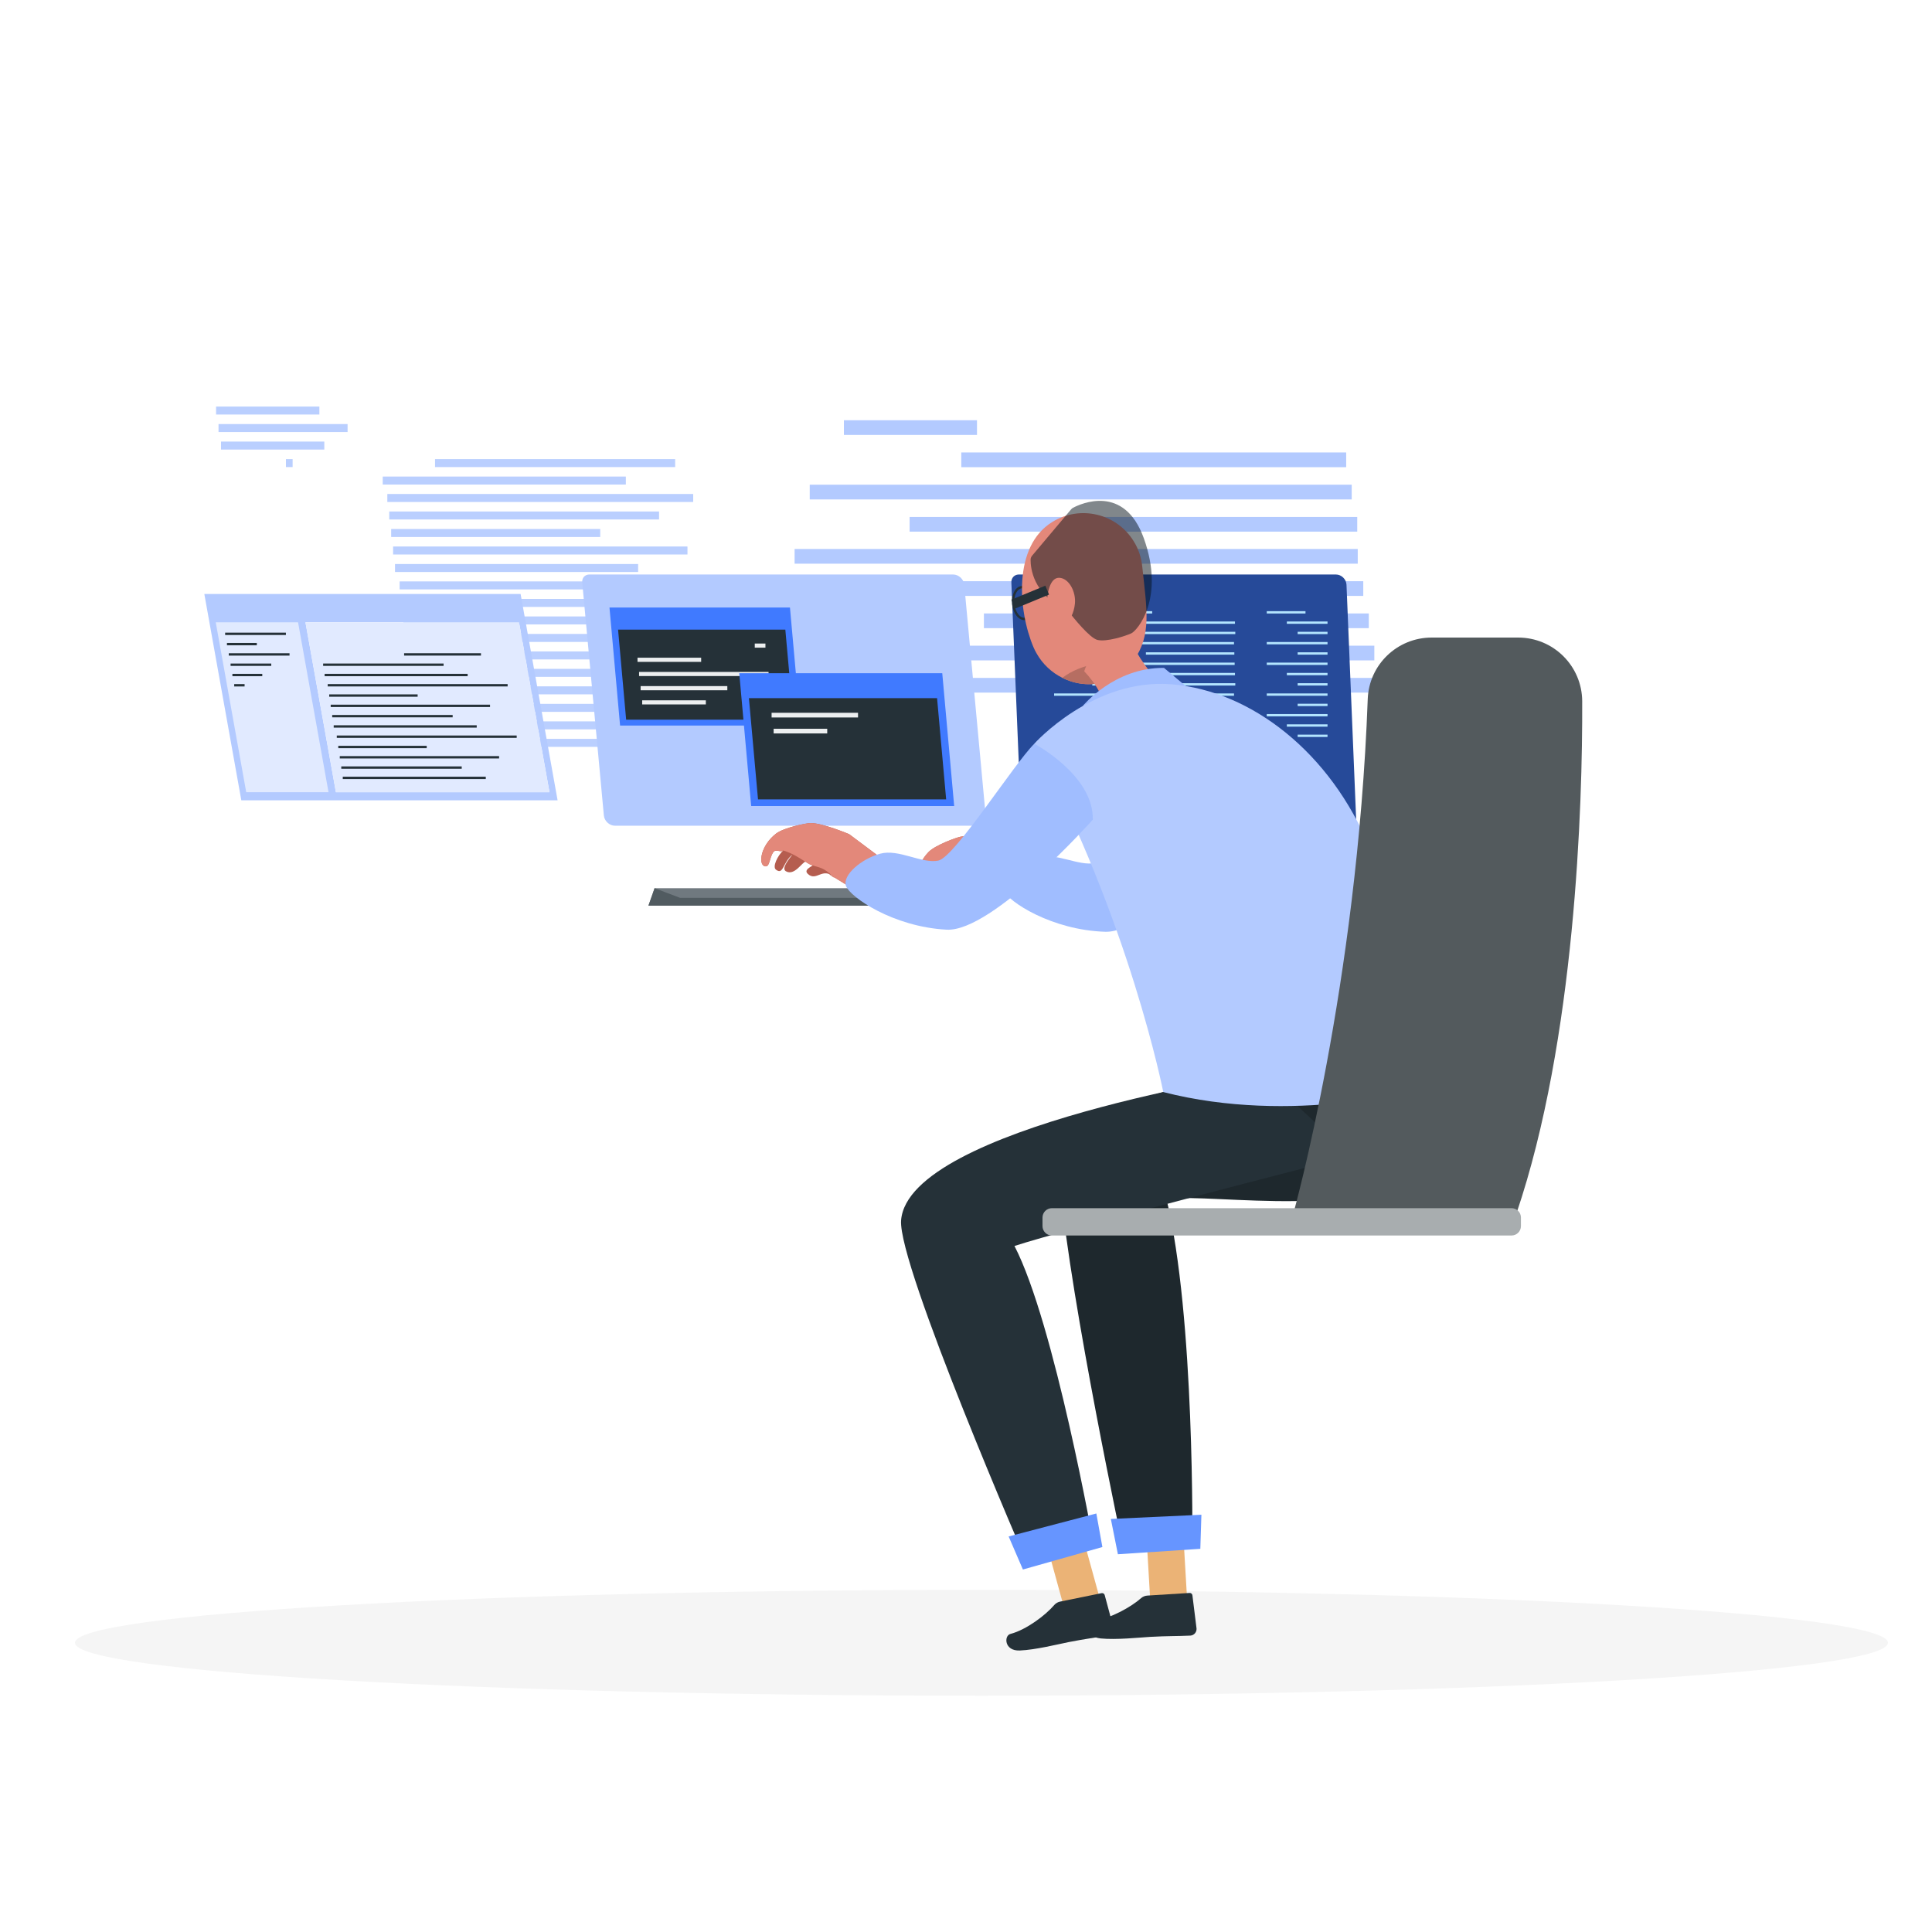 <svg width="1000" height="1000" viewBox="0 0 1000 1000" fill="none" xmlns="http://www.w3.org/2000/svg">
<g clip-path="url(#clip0_6_180)">
<mask id="mask0_6_180" style="mask-type:luminance" maskUnits="userSpaceOnUse" x="0" y="0" width="1000" height="1000">
<path d="M1000 0H0V1000H1000V0Z" fill="white"/>
</mask>
<g mask="url(#mask0_6_180)">
<path d="M977.211 850.296C977.211 865.431 767.138 877.698 508 877.698C248.862 877.698 38.789 865.431 38.789 850.296C38.789 835.162 248.862 822.895 508 822.895C767.138 822.895 977.211 835.162 977.211 850.296ZM977.211 850.296C977.211 865.431 767.138 877.698 508 877.698C248.862 877.698 38.789 865.431 38.789 850.296C38.789 835.162 248.862 822.895 508 822.895C767.138 822.895 977.211 835.162 977.211 850.296ZM977.211 850.296C977.211 865.431 767.138 877.698 508 877.698C248.862 877.698 38.789 865.431 38.789 850.296C38.789 835.162 248.862 822.895 508 822.895C767.138 822.895 977.211 835.162 977.211 850.296ZM977.211 850.296C977.211 865.431 767.138 877.698 508 877.698C248.862 877.698 38.789 865.431 38.789 850.296C38.789 835.162 248.862 822.895 508 822.895C767.138 822.895 977.211 835.162 977.211 850.296ZM977.211 850.296C977.211 865.431 767.138 877.698 508 877.698C248.862 877.698 38.789 865.431 38.789 850.296C38.789 835.162 248.862 822.895 508 822.895C767.138 822.895 977.211 835.162 977.211 850.296ZM977.211 850.296C977.211 865.431 767.138 877.698 508 877.698C248.862 877.698 38.789 865.431 38.789 850.296C38.789 835.162 248.862 822.895 508 822.895C767.138 822.895 977.211 835.162 977.211 850.296ZM977.211 850.296C977.211 865.431 767.138 877.698 508 877.698C248.862 877.698 38.789 865.431 38.789 850.296C38.789 835.162 248.862 822.895 508 822.895C767.138 822.895 977.211 835.162 977.211 850.296ZM977.211 850.296C977.211 865.431 767.138 877.698 508 877.698C248.862 877.698 38.789 865.431 38.789 850.296C38.789 835.162 248.862 822.895 508 822.895C767.138 822.895 977.211 835.162 977.211 850.296Z" fill="#F5F5F5"/>
<path d="M699.643 254.689C699.643 254.689 599.863 254.689 519.314 254.689ZM699.643 254.689C699.643 254.689 599.863 254.689 519.314 254.689ZM699.643 254.689C699.643 254.689 599.863 254.689 519.314 254.689ZM699.643 254.689C699.643 254.689 599.863 254.689 519.314 254.689ZM699.643 254.689C699.643 254.689 599.863 254.689 519.314 254.689ZM699.643 254.689C699.643 254.689 599.863 254.689 519.314 254.689ZM699.643 254.689C699.643 254.689 599.863 254.689 519.314 254.689ZM699.643 254.689C699.643 254.689 599.863 254.689 519.314 254.689ZM696.783 238.002H497.556ZM696.783 238.002H497.556ZM696.783 238.002H497.556ZM696.783 238.002H497.556ZM696.783 238.002H497.556ZM696.783 238.002H497.556ZM696.783 238.002H497.556ZM696.783 238.002H497.556ZM693.915 221.315H436.803ZM693.915 221.315H436.803ZM693.915 221.315H436.803ZM693.915 221.315H436.803ZM693.915 221.315H436.803ZM693.915 221.315H436.803ZM693.915 221.315H436.803ZM693.915 221.315H436.803ZM691.056 204.636H399.577ZM691.056 204.636H399.577ZM691.056 204.636H399.577ZM691.056 204.636H399.577ZM691.056 204.636H399.577ZM691.056 204.636H399.577ZM691.056 204.636H399.577ZM691.056 204.636H399.577ZM714.23 354.711H482.523ZM711.358 338.047H430.871ZM708.475 321.307H509.263ZM705.603 304.643H448.521ZM702.731 287.979H411.26ZM702.502 271.368H470.81ZM699.643 254.689H419.118ZM696.783 238.002H497.556ZM505.694 221.315C466.495 221.315 436.803 221.315 436.803 221.315Z" fill="#9E0303"/>
<path d="M714.212 354.689H482.52M711.353 338.01H430.828M708.493 321.323H509.266M705.625 304.636H448.513M702.766 287.957H411.287" stroke="#B3CAFF" stroke-width="7.612"/>
<path d="M702.502 271.368H470.81M699.643 254.689H419.118M696.783 238.002H497.556M505.694 221.315C466.495 221.315 436.803 221.315 436.803 221.315" stroke="#B3CAFF" stroke-width="7.612"/>
<g opacity="0.912">
<path d="M151.458 239.684C151.458 239.684 150.138 239.684 147.998 239.684H151.458ZM151.458 239.684C151.458 239.684 150.138 239.684 147.998 239.684H151.458ZM167.858 230.621H114.393H167.858ZM167.858 230.621H114.393H167.858ZM179.91 221.558H113.119H179.91ZM179.91 221.558H113.119H179.91ZM165.311 212.499H111.846H165.311ZM165.311 212.499H111.846H165.311Z" fill="#9E0303"/>
<path d="M151.458 239.684C151.458 239.684 150.138 239.684 147.998 239.684M167.858 230.621H114.393M179.91 221.558H113.119M165.311 212.499H111.846" stroke="#B3CAFF" stroke-width="4.134"/>
<path d="M196.109 230.621C196.109 230.621 250.414 230.621 282.083 230.621H196.109ZM196.109 230.621C196.109 230.621 250.414 230.621 282.083 230.621H196.109ZM196.109 230.621C196.109 230.621 250.414 230.621 282.083 230.621H196.109ZM196.109 230.621C196.109 230.621 250.414 230.621 282.083 230.621H196.109ZM196.109 230.621C196.109 230.621 250.414 230.621 282.083 230.621H196.109ZM196.109 230.621C196.109 230.621 250.414 230.621 282.083 230.621H196.109ZM196.109 230.621C196.109 230.621 250.414 230.621 282.083 230.621H196.109ZM196.109 230.621C196.109 230.621 250.414 230.621 282.083 230.621H196.109ZM195.119 221.558H334.765H195.119ZM195.119 221.558H334.765H195.119ZM195.119 221.558H334.765H195.119ZM195.119 221.558H334.765H195.119ZM195.119 221.558H334.765H195.119ZM195.119 221.558H334.765H195.119ZM195.119 221.558H334.765H195.119ZM195.119 221.558H334.765H195.119ZM194.126 212.499H352.437H194.126ZM194.126 212.499H352.437H194.126ZM194.126 212.499H352.437H194.126ZM194.126 212.499H352.437H194.126ZM194.126 212.499H352.437H194.126ZM194.126 212.499H352.437H194.126ZM194.126 212.499H352.437H194.126ZM194.126 212.499H352.437H194.126ZM217.17 384.518H343.017H217.17ZM217.17 384.518H343.017H217.17ZM217.17 384.518H343.017H217.17ZM216.186 375.467H368.527H216.186ZM216.186 375.467H368.527H216.186ZM216.186 375.467H368.527H216.186ZM215.196 366.375H323.394H215.196ZM215.196 366.375H323.394H215.196ZM215.196 366.375H323.394H215.196ZM214.212 357.324H353.841H214.212ZM214.212 357.324H353.841H214.212ZM214.212 357.324H353.841H214.212ZM213.228 348.273H371.535H213.228ZM213.228 348.273H371.535H213.228ZM213.228 348.273H371.535H213.228ZM210.81 339.264H336.657H210.81ZM210.81 339.264H336.657H210.81ZM210.81 339.264H336.657H210.81ZM209.826 330.213H362.167H209.826ZM209.826 330.213H362.167H209.826ZM209.826 330.213H362.167H209.826ZM208.836 321.121H317.034H208.836ZM208.836 321.121H317.034H208.836ZM208.836 321.121H317.034H208.836ZM207.852 312.07H347.481H207.852ZM207.852 312.07H347.481H207.852ZM207.852 312.07H347.481H207.852ZM206.868 303.019H365.175H206.868ZM206.868 303.019H365.175H206.868ZM206.868 303.019H365.175H206.868ZM204.45 294.01H330.297H204.45ZM204.45 294.01H330.297H204.45ZM204.45 294.01H330.297H204.45ZM203.466 284.959H355.807H203.466ZM203.466 284.959H355.807H203.466ZM203.466 284.959H355.807H203.466ZM202.476 275.867H310.674H202.476ZM202.476 275.867H310.674H202.476ZM202.476 275.867H310.674H202.476ZM201.492 266.816H341.121H201.492ZM201.492 266.816H341.121H201.492ZM201.492 266.816H341.121H201.492ZM200.508 257.765H358.815H200.508ZM200.508 257.765H358.815H200.508ZM200.508 257.765H358.815H200.508ZM198.096 248.743H323.935H198.096ZM198.096 248.743H323.935H198.096ZM198.096 248.743H323.935H198.096ZM225.169 239.684C269.18 239.684 349.465 239.684 349.465 239.684H225.169ZM225.169 239.684C269.18 239.684 349.465 239.684 349.465 239.684H225.169ZM225.169 239.684C269.18 239.684 349.465 239.684 349.465 239.684H225.169Z" fill="#9E0303"/>
<path d="M217.177 384.506H343.016M216.183 375.447H368.545M215.189 366.383H323.396M214.199 357.32H353.845M213.206 348.261H371.517" stroke="#B3CAFF" stroke-width="4.134"/>
<path d="M210.816 339.251H336.656M209.823 330.192H362.185M208.829 321.129H317.035M207.839 312.066H347.485M206.846 303.007H365.157" stroke="#B3CAFF" stroke-width="4.134"/>
<path d="M204.456 293.997H330.295M203.463 284.938H355.825M202.469 275.875H310.675M201.479 266.812H341.125M200.486 257.753H358.797" stroke="#B3CAFF" stroke-width="4.134"/>
<path d="M198.096 248.743H323.935M225.169 239.684C269.18 239.684 349.465 239.684 349.465 239.684" stroke="#B3CAFF" stroke-width="4.134"/>
</g>
<path d="M533.92 427.358C531.065 427.358 528.555 424.928 528.442 422.053L523.481 301.559C523.456 301.005 523.512 300.516 523.645 300.078C524.151 298.399 525.596 297.36 527.42 297.36H691.465C694.321 297.36 696.83 299.792 696.944 302.67L701.905 423.164C701.951 424.35 701.566 425.434 700.818 426.208C700.31 426.734 699.405 427.358 697.963 427.358H533.92ZM533.92 427.358C531.065 427.358 528.555 424.928 528.442 422.053L523.481 301.559C523.456 301.005 523.512 300.516 523.645 300.078C524.151 298.399 525.596 297.36 527.42 297.36H691.465C694.321 297.36 696.83 299.792 696.944 302.67L701.905 423.164C701.951 424.35 701.566 425.434 700.818 426.208C700.31 426.734 699.405 427.358 697.963 427.358H533.92ZM533.92 427.358C531.065 427.358 528.555 424.928 528.442 422.053L523.481 301.559C523.456 301.005 523.512 300.516 523.645 300.078C524.151 298.399 525.596 297.36 527.42 297.36H691.465C694.321 297.36 696.83 299.792 696.944 302.67L701.905 423.164C701.951 424.35 701.566 425.434 700.818 426.208C700.31 426.734 699.405 427.358 697.963 427.358H533.92ZM533.92 427.358C531.065 427.358 528.555 424.928 528.442 422.053L523.481 301.559C523.456 301.005 523.512 300.516 523.645 300.078C524.151 298.399 525.596 297.36 527.42 297.36H691.465C694.321 297.36 696.83 299.792 696.944 302.67L701.905 423.164C701.951 424.35 701.566 425.434 700.818 426.208C700.31 426.734 699.405 427.358 697.963 427.358H533.92ZM533.92 427.358C531.065 427.358 528.555 424.928 528.442 422.053L523.481 301.559C523.456 301.005 523.512 300.516 523.645 300.078C524.151 298.399 525.596 297.36 527.42 297.36H691.465C694.321 297.36 696.83 299.792 696.944 302.67L701.905 423.164C701.951 424.35 701.566 425.434 700.818 426.208C700.31 426.734 699.405 427.358 697.963 427.358H533.92ZM533.92 427.358C531.065 427.358 528.555 424.928 528.442 422.053L523.481 301.559C523.456 301.005 523.512 300.516 523.645 300.078C524.151 298.399 525.596 297.36 527.42 297.36H691.465C694.321 297.36 696.83 299.792 696.944 302.67L701.905 423.164C701.951 424.35 701.566 425.434 700.818 426.208C700.31 426.734 699.405 427.358 697.963 427.358H533.92ZM533.92 427.358C531.065 427.358 528.555 424.928 528.442 422.053L523.481 301.559C523.456 301.005 523.512 300.516 523.645 300.078C524.151 298.399 525.596 297.36 527.42 297.36H691.465C694.321 297.36 696.83 299.792 696.944 302.67L701.905 423.164C701.951 424.35 701.566 425.434 700.818 426.208C700.31 426.734 699.405 427.358 697.963 427.358H533.92ZM533.92 427.358C531.065 427.358 528.555 424.928 528.442 422.053L523.481 301.559C523.456 301.005 523.512 300.516 523.645 300.078C524.151 298.399 525.596 297.36 527.42 297.36H691.465C694.321 297.36 696.83 299.792 696.944 302.67L701.905 423.164C701.951 424.35 701.566 425.434 700.818 426.208C700.31 426.734 699.405 427.358 697.963 427.358H533.92Z" fill="#264A99"/>
<path d="M687.124 380.848H671.665M687.124 375.519H666.07M687.124 370.188H655.673M687.124 364.857H671.665M687.124 359.528H655.673" stroke="#B3E5FF" stroke-width="1.21"/>
<path d="M687.124 354.228H671.665M687.124 348.899H666.07M687.124 343.568H655.673M687.124 338.237H671.665M687.124 332.908H655.673" stroke="#B3E5FF" stroke-width="1.21"/>
<path d="M687.124 327.608H671.665M687.124 322.279H666.07M675.723 316.948C666.723 316.948 655.673 316.948 655.673 316.948" stroke="#B3E5FF" stroke-width="1.21"/>
<path d="M639.384 380.848H565.361M639.22 375.519H576.873M639.055 370.188H556.589M638.888 364.857H593.116M638.724 359.528H545.6" stroke="#B3E5FF" stroke-width="1.21"/>
<path d="M639.384 354.228H565.361M639.22 348.899H576.873M639.055 343.568H556.589M638.888 338.237H593.116M638.724 332.908H545.6" stroke="#B3E5FF" stroke-width="1.21"/>
<path d="M639.384 327.608H565.361M639.22 322.279H576.873M596.366 316.948C576.246 316.948 556.589 316.948 556.589 316.948" stroke="#B3E5FF" stroke-width="1.21"/>
<path d="M318.308 427.392C315.453 427.392 312.817 424.96 312.556 422.085L301.371 301.559C301.317 301.005 301.349 300.516 301.46 300.078C301.879 298.399 303.27 297.36 305.095 297.36H493.34C496.195 297.36 498.831 299.792 499.094 302.67L510.277 423.193C510.384 424.379 510.055 425.465 509.346 426.24C508.869 426.765 507.993 427.392 506.553 427.392H318.308ZM318.308 427.392C315.453 427.392 312.817 424.96 312.556 422.085L301.371 301.559C301.317 301.005 301.349 300.516 301.46 300.078C301.879 298.399 303.27 297.36 305.095 297.36H493.34C496.195 297.36 498.831 299.792 499.094 302.67L510.277 423.193C510.384 424.379 510.055 425.465 509.346 426.24C508.869 426.765 507.993 427.392 506.553 427.392H318.308ZM318.308 427.392C315.453 427.392 312.817 424.96 312.556 422.085L301.371 301.559C301.317 301.005 301.349 300.516 301.46 300.078C301.879 298.399 303.27 297.36 305.095 297.36H493.34C496.195 297.36 498.831 299.792 499.094 302.67L510.277 423.193C510.384 424.379 510.055 425.465 509.346 426.24C508.869 426.765 507.993 427.392 506.553 427.392H318.308ZM318.308 427.392C315.453 427.392 312.817 424.96 312.556 422.085L301.371 301.559C301.317 301.005 301.349 300.516 301.46 300.078C301.879 298.399 303.27 297.36 305.095 297.36H493.34C496.195 297.36 498.831 299.792 499.094 302.67L510.277 423.193C510.384 424.379 510.055 425.465 509.346 426.24C508.869 426.765 507.993 427.392 506.553 427.392H318.308ZM318.308 427.392C315.453 427.392 312.817 424.96 312.556 422.085L301.371 301.559C301.317 301.005 301.349 300.516 301.46 300.078C301.879 298.399 303.27 297.36 305.095 297.36H493.34C496.195 297.36 498.831 299.792 499.094 302.67L510.277 423.193C510.384 424.379 510.055 425.465 509.346 426.24C508.869 426.765 507.993 427.392 506.553 427.392H318.308ZM318.308 427.392C315.453 427.392 312.817 424.96 312.556 422.085L301.371 301.559C301.317 301.005 301.349 300.516 301.46 300.078C301.879 298.399 303.27 297.36 305.095 297.36H493.34C496.195 297.36 498.831 299.792 499.094 302.67L510.277 423.193C510.384 424.379 510.055 425.465 509.346 426.24C508.869 426.765 507.993 427.392 506.553 427.392H318.308ZM318.308 427.392C315.453 427.392 312.817 424.96 312.556 422.085L301.371 301.559C301.317 301.005 301.349 300.516 301.46 300.078C301.879 298.399 303.27 297.36 305.095 297.36H493.34C496.195 297.36 498.831 299.792 499.094 302.67L510.277 423.193C510.384 424.379 510.055 425.465 509.346 426.24C508.869 426.765 507.993 427.392 506.553 427.392H318.308ZM318.308 427.392C315.453 427.392 312.817 424.96 312.556 422.085L301.371 301.559C301.317 301.005 301.349 300.516 301.46 300.078C301.879 298.399 303.27 297.36 305.095 297.36H493.34C496.195 297.36 498.831 299.792 499.094 302.67L510.277 423.193C510.384 424.379 510.055 425.465 509.346 426.24C508.869 426.765 507.993 427.392 506.553 427.392H318.308Z" fill="#B3CAFF"/>
<path d="M414.366 375.549H320.951L315.467 314.441H408.881L414.366 375.549ZM414.366 375.549H320.951L315.467 314.441H408.881L414.366 375.549ZM414.366 375.549H320.951L315.467 314.441H408.881L414.366 375.549ZM414.366 375.549H320.951L315.467 314.441H408.881L414.366 375.549ZM414.366 375.549H320.951L315.467 314.441H408.881L414.366 375.549ZM414.366 375.549H320.951L315.467 314.441H408.881L414.366 375.549ZM414.366 375.549H320.951L315.467 314.441H408.881L414.366 375.549ZM414.366 375.549H320.951L315.467 314.441H408.881L414.366 375.549ZM410.674 372.494H324.094L319.912 325.9H406.491L410.674 372.494ZM410.674 372.494H324.094L319.912 325.9H406.491L410.674 372.494ZM410.674 372.494H324.094L319.912 325.9H406.491L410.674 372.494ZM410.674 372.494H324.094L319.912 325.9H406.491L410.674 372.494ZM410.674 372.494H324.094L319.912 325.9H406.491L410.674 372.494ZM410.674 372.494H324.094L319.912 325.9H406.491L410.674 372.494ZM410.674 372.494H324.094L319.912 325.9H406.491L410.674 372.494ZM410.674 372.494H324.094L319.912 325.9H406.491L410.674 372.494Z" fill="#407AFF"/>
<path d="M410.674 372.494H324.094L319.912 325.9H406.491L410.674 372.494ZM410.674 372.494H324.094L319.912 325.9H406.491L410.674 372.494ZM410.674 372.494H324.094L319.912 325.9H406.491L410.674 372.494ZM410.674 372.494H324.094L319.912 325.9H406.491L410.674 372.494ZM410.674 372.494H324.094L319.912 325.9H406.491L410.674 372.494ZM410.674 372.494H324.094L319.912 325.9H406.491L410.674 372.494ZM410.674 372.494H324.094L319.912 325.9H406.491L410.674 372.494ZM410.674 372.494H324.094L319.912 325.9H406.491L410.674 372.494Z" fill="#253138"/>
<path d="M332.396 363.543H365.34H332.396ZM332.396 363.543H365.34H332.396ZM332.396 363.543H365.34H332.396ZM332.396 363.543H365.34H332.396ZM332.396 363.543H365.34H332.396ZM332.396 363.543H365.34H332.396ZM332.396 363.543H365.34H332.396ZM332.396 363.543H365.34H332.396ZM331.589 356.198H376.461H331.589ZM331.589 356.198H376.461H331.589ZM331.589 356.198H376.461H331.589ZM331.589 356.198H376.461H331.589ZM331.589 356.198H376.461H331.589ZM331.589 356.198H376.461H331.589ZM331.589 356.198H376.461H331.589ZM331.589 356.198H376.461H331.589ZM330.782 348.853H397.806H330.782ZM330.782 348.853H397.806H330.782ZM330.782 348.853H397.806H330.782ZM330.782 348.853H397.806H330.782ZM330.782 348.853H397.806H330.782ZM330.782 348.853H397.806H330.782ZM330.782 348.853H397.806H330.782ZM330.782 348.853H397.806H330.782ZM329.976 341.507H362.92H329.976ZM329.976 341.507H362.92H329.976ZM329.976 341.507H362.92H329.976ZM329.976 341.507H362.92H329.976ZM329.976 341.507H362.92H329.976ZM329.976 341.507H362.92H329.976ZM329.976 341.507H362.92H329.976ZM329.976 341.507H362.92H329.976ZM390.666 334.162C394.104 334.162 396.191 334.162 396.191 334.162H390.666ZM390.666 334.162C394.104 334.162 396.191 334.162 396.191 334.162H390.666ZM390.666 334.162C394.104 334.162 396.191 334.162 396.191 334.162H390.666ZM390.666 334.162C394.104 334.162 396.191 334.162 396.191 334.162H390.666ZM390.666 334.162C394.104 334.162 396.191 334.162 396.191 334.162H390.666ZM390.666 334.162C394.104 334.162 396.191 334.162 396.191 334.162H390.666ZM390.666 334.162C394.104 334.162 396.191 334.162 396.191 334.162H390.666ZM390.666 334.162C394.104 334.162 396.191 334.162 396.191 334.162H390.666Z" fill="#9E0303"/>
<path d="M332.396 363.543H365.34M331.589 356.198H376.461M330.782 348.853H397.806M329.976 341.507H362.92M390.666 334.162C394.104 334.162 396.191 334.162 396.191 334.162" stroke="#EDEFF0" stroke-width="2.153"/>
<path d="M493.882 417.196H388.81L382.639 348.463H487.713L493.882 417.196ZM493.882 417.196H388.81L382.639 348.463H487.713L493.882 417.196ZM493.882 417.196H388.81L382.639 348.463H487.713L493.882 417.196ZM493.882 417.196H388.81L382.639 348.463H487.713L493.882 417.196ZM493.882 417.196H388.81L382.639 348.463H487.713L493.882 417.196ZM493.882 417.196H388.81L382.639 348.463H487.713L493.882 417.196ZM493.882 417.196H388.81L382.639 348.463H487.713L493.882 417.196ZM493.882 417.196H388.81L382.639 348.463H487.713L493.882 417.196ZM489.729 413.757H392.346L387.639 361.35H485.025L489.729 413.757ZM489.729 413.757H392.346L387.639 361.35H485.025L489.729 413.757ZM489.729 413.757H392.346L387.639 361.35H485.025L489.729 413.757ZM489.729 413.757H392.346L387.639 361.35H485.025L489.729 413.757ZM489.729 413.757H392.346L387.639 361.35H485.025L489.729 413.757ZM489.729 413.757H392.346L387.639 361.35H485.025L489.729 413.757ZM489.729 413.757H392.346L387.639 361.35H485.025L489.729 413.757ZM489.729 413.757H392.346L387.639 361.35H485.025L489.729 413.757Z" fill="#407AFF"/>
<path d="M489.729 413.758H392.346L387.639 361.35H485.025L489.729 413.758ZM489.729 413.758H392.346L387.639 361.35H485.025L489.729 413.758ZM489.729 413.758H392.346L387.639 361.35H485.025L489.729 413.758ZM489.729 413.758H392.346L387.639 361.35H485.025L489.729 413.758ZM489.729 413.758H392.346L387.639 361.35H485.025L489.729 413.758ZM489.729 413.758H392.346L387.639 361.35H485.025L489.729 413.758ZM489.729 413.758H392.346L387.639 361.35H485.025L489.729 413.758ZM489.729 413.758H392.346L387.639 361.35H485.025L489.729 413.758Z" fill="#253138"/>
<path d="M400.429 378.418C400.429 378.418 413.161 378.418 428.172 378.418H400.429ZM400.429 378.418C400.429 378.418 413.161 378.418 428.172 378.418H400.429ZM400.429 378.418C400.429 378.418 413.161 378.418 428.172 378.418H400.429ZM400.429 378.418C400.429 378.418 413.161 378.418 428.172 378.418H400.429ZM400.429 378.418C400.429 378.418 413.161 378.418 428.172 378.418H400.429ZM400.429 378.418C400.429 378.418 413.161 378.418 428.172 378.418H400.429ZM400.429 378.418C400.429 378.418 413.161 378.418 428.172 378.418H400.429ZM400.429 378.418C400.429 378.418 413.161 378.418 428.172 378.418H400.429ZM399.377 370.156H444.114H399.377ZM399.377 370.156H444.114H399.377ZM399.377 370.156H444.114H399.377ZM399.377 370.156H444.114H399.377ZM399.377 370.156H444.114H399.377ZM399.377 370.156H444.114H399.377ZM399.377 370.156H444.114H399.377ZM399.377 370.156H444.114H399.377Z" fill="#9E0303"/>
<path d="M400.429 378.418C400.429 378.418 413.161 378.418 428.172 378.418M399.377 370.156H444.114" stroke="#EDEFF0" stroke-width="2.423"/>
<path d="M288.61 414.239H124.904L105.76 307.452H269.463L288.61 414.239ZM288.61 414.239H124.904L105.76 307.452H269.463L288.61 414.239ZM288.61 414.239H124.904L105.76 307.452H269.463L288.61 414.239ZM288.61 414.239H124.904L105.76 307.452H269.463L288.61 414.239ZM288.61 414.239H124.904L105.76 307.452H269.463L288.61 414.239ZM288.61 414.239H124.904L105.76 307.452H269.463L288.61 414.239ZM288.61 414.239H124.904L105.76 307.452H269.463L288.61 414.239ZM288.61 414.239H124.904L105.76 307.452H269.463L288.61 414.239ZM170.045 410.052H127.443L111.674 322.117H154.278L170.045 410.052ZM170.045 410.052H127.443L111.674 322.117H154.278L170.045 410.052ZM170.045 410.052H127.443L111.674 322.117H154.278L170.045 410.052ZM170.045 410.052H127.443L111.674 322.117H154.278L170.045 410.052ZM170.045 410.052H127.443L111.674 322.117H154.278L170.045 410.052ZM170.045 410.052H127.443L111.674 322.117H154.278L170.045 410.052ZM170.045 410.052H127.443L111.674 322.117H154.278L170.045 410.052ZM170.045 410.052H127.443L111.674 322.117H154.278L170.045 410.052ZM173.873 410.052H284.411L268.645 322.117H158.104L173.873 410.052ZM173.873 410.052H284.411L268.645 322.117H158.104L173.873 410.052ZM173.873 410.052H284.411L268.645 322.117H158.104L173.873 410.052ZM173.873 410.052H284.411L268.645 322.117H158.104L173.873 410.052ZM173.873 410.052H284.411L268.645 322.117H158.104L173.873 410.052ZM173.873 410.052H284.411L268.645 322.117H158.104L173.873 410.052ZM173.873 410.052H284.411L268.645 322.117H158.104L173.873 410.052ZM173.873 410.052H284.411L268.645 322.117H158.104L173.873 410.052Z" fill="#B3CAFF"/>
<path d="M170.045 410.052H127.443L111.674 322.117H154.278L170.045 410.052ZM170.045 410.052H127.443L111.674 322.117H154.278L170.045 410.052ZM170.045 410.052H127.443L111.674 322.117H154.278L170.045 410.052ZM170.045 410.052H127.443L111.674 322.117H154.278L170.045 410.052ZM170.045 410.052H127.443L111.674 322.117H154.278L170.045 410.052ZM170.045 410.052H127.443L111.674 322.117H154.278L170.045 410.052ZM170.045 410.052H127.443L111.674 322.117H154.278L170.045 410.052ZM170.045 410.052H127.443L111.674 322.117H154.278L170.045 410.052ZM173.873 410.052H284.411L268.645 322.117H158.104L173.873 410.052ZM173.873 410.052H284.411L268.645 322.117H158.104L173.873 410.052ZM173.873 410.052H284.411L268.645 322.117H158.104L173.873 410.052ZM173.873 410.052H284.411L268.645 322.117H158.104L173.873 410.052ZM173.873 410.052H284.411L268.645 322.117H158.104L173.873 410.052ZM173.873 410.052H284.411L268.645 322.117H158.104L173.873 410.052ZM173.873 410.052H284.411L268.645 322.117H158.104L173.873 410.052ZM173.873 410.052H284.411L268.645 322.117H158.104L173.873 410.052Z" fill="#E1EAFF"/>
<path d="M121.237 354.695C121.237 354.695 123.391 354.695 126.61 354.695H121.237ZM121.237 354.695C121.237 354.695 123.391 354.695 126.61 354.695H121.237ZM121.237 354.695C121.237 354.695 123.391 354.695 126.61 354.695H121.237ZM121.237 354.695C121.237 354.695 123.391 354.695 126.61 354.695H121.237ZM121.237 354.695C121.237 354.695 123.391 354.695 126.61 354.695H121.237ZM121.237 354.695C121.237 354.695 123.391 354.695 126.61 354.695H121.237ZM120.29 349.388H135.749H120.29ZM120.29 349.388H135.749H120.29ZM120.29 349.388H135.749H120.29ZM120.29 349.388H135.749H120.29ZM120.29 349.388H135.749H120.29ZM120.29 349.388H135.749H120.29ZM119.35 344.059H140.404H119.35ZM119.35 344.059H140.404H119.35ZM119.35 344.059H140.404H119.35ZM119.35 344.059H140.404H119.35ZM119.35 344.059H140.404H119.35ZM119.35 344.059H140.404H119.35ZM118.41 338.728H149.86H118.41ZM118.41 338.728H149.86H118.41ZM118.41 338.728H149.86H118.41ZM118.41 338.728H149.86H118.41ZM118.41 338.728H149.86H118.41ZM118.41 338.728H149.86H118.41ZM117.47 333.397H132.929H117.47ZM117.47 333.397H132.929H117.47ZM117.47 333.397H132.929H117.47ZM117.47 333.397H132.929H117.47ZM117.47 333.397H132.929H117.47ZM117.47 333.397H132.929H117.47ZM116.53 328.068H147.981H116.53ZM116.53 328.068H147.981H116.53ZM116.53 328.068H147.981H116.53ZM116.53 328.068H147.981H116.53ZM116.53 328.068H147.981H116.53ZM116.53 328.068H147.981H116.53Z" fill="#9E0303"/>
<path d="M121.224 354.688C121.224 354.688 123.397 354.688 126.599 354.688" stroke="#253138" stroke-width="1.219"/>
<path d="M120.29 349.388H135.749M119.35 344.059H140.404M118.41 338.728H149.86M117.47 333.397H132.929M116.53 328.068H147.981" stroke="#253138" stroke-width="1.219"/>
<path d="M167.254 344.059C167.254 344.059 171.595 344.059 177.987 344.059H167.254ZM167.254 344.059C167.254 344.059 171.595 344.059 177.987 344.059H167.254ZM167.254 344.059C167.254 344.059 171.595 344.059 177.987 344.059H167.254ZM167.254 344.059C167.254 344.059 171.595 344.059 177.987 344.059H167.254ZM167.254 344.059C167.254 344.059 171.595 344.059 177.987 344.059H167.254ZM167.254 344.059C167.254 344.059 171.595 344.059 177.987 344.059H167.254ZM167.254 344.059C167.254 344.059 171.595 344.059 177.987 344.059H167.254ZM167.254 344.059C167.254 344.059 171.595 344.059 177.987 344.059H167.254ZM166.479 338.728H248.945H166.479ZM166.479 338.728H248.945H166.479ZM166.479 338.728H248.945H166.479ZM166.479 338.728H248.945H166.479ZM166.479 338.728H248.945H166.479ZM166.479 338.728H248.945H166.479ZM166.479 338.728H248.945H166.479ZM166.479 338.728H248.945H166.479ZM165.705 333.397H211.477H165.705ZM165.705 333.397H211.477H165.705ZM165.705 333.397H211.477H165.705ZM165.705 333.397H211.477H165.705ZM165.705 333.397H211.477H165.705ZM165.705 333.397H211.477H165.705ZM165.705 333.397H211.477H165.705ZM165.705 333.397H211.477H165.705ZM164.93 328.068H258.054H164.93ZM164.93 328.068H258.054H164.93ZM164.93 328.068H258.054H164.93ZM164.93 328.068H258.054H164.93ZM164.93 328.068H258.054H164.93ZM164.93 328.068H258.054H164.93ZM164.93 328.068H258.054H164.93ZM164.93 328.068H258.054H164.93ZM177.413 402.635H251.441H177.413ZM177.413 402.635H251.441H177.413ZM177.413 402.635H251.441H177.413ZM177.413 402.635H251.441H177.413ZM177.413 402.635H251.441H177.413ZM177.413 402.635H251.441H177.413ZM177.413 402.635H251.441H177.413ZM176.644 397.311H238.983H176.644ZM176.644 397.311H238.983H176.644ZM176.644 397.311H238.983H176.644ZM176.644 397.311H238.983H176.644ZM176.644 397.311H238.983H176.644ZM176.644 397.311H238.983H176.644ZM176.644 397.311H238.983H176.644ZM175.87 391.963H258.344H175.87ZM175.87 391.963H258.344H175.87ZM175.87 391.963H258.344H175.87ZM175.87 391.963H258.344H175.87ZM175.87 391.963H258.344H175.87ZM175.87 391.963H258.344H175.87ZM175.87 391.963H258.344H175.87ZM175.101 386.639H220.863H175.101ZM175.101 386.639H220.863H175.101ZM175.101 386.639H220.863H175.101ZM175.101 386.639H220.863H175.101ZM175.101 386.639H220.863H175.101ZM175.101 386.639H220.863H175.101ZM175.101 386.639H220.863H175.101ZM174.331 381.315H267.453H174.331ZM174.331 381.315H267.453H174.331ZM174.331 381.315H267.453H174.331ZM174.331 381.315H267.453H174.331ZM174.331 381.315H267.453H174.331ZM174.331 381.315H267.453H174.331ZM174.331 381.315H267.453H174.331ZM172.719 376.015H246.747H172.719ZM172.719 376.015H246.747H172.719ZM172.719 376.015H246.747H172.719ZM172.719 376.015H246.747H172.719ZM172.719 376.015H246.747H172.719ZM172.719 376.015H246.747H172.719ZM172.719 376.015H246.747H172.719ZM171.95 370.691H234.289H171.95ZM171.95 370.691H234.289H171.95ZM171.95 370.691H234.289H171.95ZM171.95 370.691H234.289H171.95ZM171.95 370.691H234.289H171.95ZM171.95 370.691H234.289H171.95ZM171.95 370.691H234.289H171.95ZM171.176 365.343H253.65H171.176ZM171.176 365.343H253.65H171.176ZM171.176 365.343H253.65H171.176ZM171.176 365.343H253.65H171.176ZM171.176 365.343H253.65H171.176ZM171.176 365.343H253.65H171.176ZM171.176 365.343H253.65H171.176ZM170.407 360.019H216.169H170.407ZM170.407 360.019H216.169H170.407ZM170.407 360.019H216.169H170.407ZM170.407 360.019H216.169H170.407ZM170.407 360.019H216.169H170.407ZM170.407 360.019H216.169H170.407ZM170.407 360.019H216.169H170.407ZM169.638 354.695H262.759H169.638ZM169.638 354.695H262.759H169.638ZM169.638 354.695H262.759H169.638ZM169.638 354.695H262.759H169.638ZM169.638 354.695H262.759H169.638ZM169.638 354.695H262.759H169.638ZM169.638 354.695H262.759H169.638ZM168.029 349.388H242.052H168.029ZM168.029 349.388H242.052H168.029ZM168.029 349.388H242.052H168.029ZM168.029 349.388H242.052H168.029ZM168.029 349.388H242.052H168.029ZM168.029 349.388H242.052H168.029ZM168.029 349.388H242.052H168.029ZM167.254 344.059H229.6H167.254ZM167.254 344.059H229.6H167.254ZM167.254 344.059H229.6H167.254ZM167.254 344.059H229.6H167.254ZM167.254 344.059H229.6H167.254ZM167.254 344.059H229.6H167.254ZM167.254 344.059H229.6H167.254ZM209.167 338.728C229.287 338.728 248.945 338.728 248.945 338.728H209.167ZM209.167 338.728C229.287 338.728 248.945 338.728 248.945 338.728H209.167ZM209.167 338.728C229.287 338.728 248.945 338.728 248.945 338.728H209.167ZM209.167 338.728C229.287 338.728 248.945 338.728 248.945 338.728H209.167ZM209.167 338.728C229.287 338.728 248.945 338.728 248.945 338.728H209.167ZM209.167 338.728C229.287 338.728 248.945 338.728 248.945 338.728H209.167ZM209.167 338.728C229.287 338.728 248.945 338.728 248.945 338.728H209.167Z" fill="#9E0303"/>
<path d="M177.417 402.628H251.44M176.642 397.299H238.988M175.866 391.968H258.333M175.093 386.637H220.865M174.318 381.308H267.442" stroke="#253138" stroke-width="1.219"/>
<path d="M172.723 376.008H246.746M171.948 370.679H234.294M171.172 365.348H253.639M170.399 360.017H216.171M169.624 354.688H262.748" stroke="#253138" stroke-width="1.219"/>
<path d="M168.029 349.388H242.052M167.254 344.059H229.6M209.167 338.728C229.287 338.728 248.945 338.728 248.945 338.728" stroke="#253138" stroke-width="1.219"/>
<path d="M336.388 468.757L338.777 459.732L469.413 459.723L514.602 464.236L516.322 468.747L336.388 468.757ZM336.388 468.757L338.777 459.732L469.413 459.723L514.602 464.236L516.322 468.747L336.388 468.757ZM336.388 468.757L338.777 459.732L469.413 459.723L514.602 464.236L516.322 468.747L336.388 468.757ZM336.388 468.757L338.777 459.732L469.413 459.723L514.602 464.236L516.322 468.747L336.388 468.757ZM336.388 468.757L338.777 459.732L469.413 459.723L514.602 464.236L516.322 468.747L336.388 468.757ZM336.388 468.757L338.777 459.732L469.413 459.723L514.602 464.236L516.322 468.747L336.388 468.757ZM336.388 468.757L338.777 459.732L469.413 459.723L514.602 464.236L516.322 468.747L336.388 468.757ZM336.388 468.757L338.777 459.732L469.413 459.723L514.602 464.236L516.322 468.747L336.388 468.757ZM479.626 464.725L469.5 468.749H335.638L338.818 459.723L352.002 464.725H479.626ZM479.626 464.725L469.5 468.749H335.638L338.818 459.723L352.002 464.725H479.626ZM479.626 464.725L469.5 468.749H335.638L338.818 459.723L352.002 464.725H479.626ZM479.626 464.725L469.5 468.749H335.638L338.818 459.723L352.002 464.725H479.626ZM479.626 464.725L469.5 468.749H335.638L338.818 459.723L352.002 464.725H479.626ZM479.626 464.725L469.5 468.749H335.638L338.818 459.723L352.002 464.725H479.626ZM479.626 464.725L469.5 468.749H335.638L338.818 459.723L352.002 464.725H479.626ZM479.626 464.725L469.5 468.749H335.638L338.818 459.723L352.002 464.725H479.626Z" fill="#70797F"/>
<path d="M479.626 464.725L469.5 468.749H335.638L338.818 459.723L352.002 464.725H479.626ZM479.626 464.725L469.5 468.749H335.638L338.818 459.723L352.002 464.725H479.626ZM479.626 464.725L469.5 468.749H335.638L338.818 459.723L352.002 464.725H479.626ZM479.626 464.725L469.5 468.749H335.638L338.818 459.723L352.002 464.725H479.626ZM479.626 464.725L469.5 468.749H335.638L338.818 459.723L352.002 464.725H479.626ZM479.626 464.725L469.5 468.749H335.638L338.818 459.723L352.002 464.725H479.626ZM479.626 464.725L469.5 468.749H335.638L338.818 459.723L352.002 464.725H479.626ZM479.626 464.725L469.5 468.749H335.638L338.818 459.723L352.002 464.725H479.626Z" fill="#515B60"/>
<path d="M531.833 447.897L516.603 440.484C516.603 440.484 498.52 438.957 492.378 439.923C490.352 440.24 484.268 450.537 485.44 449.196C483.092 452.197 481.045 458.387 483.257 459.563C487.533 461.838 486.074 455.599 490.527 450.515C488.731 453.771 485.918 458.589 488.425 459.595C493.295 461.551 496.142 453.405 497.957 453.098C500.182 452.72 501.246 452.325 502.944 452.803C503.762 454.149 496.534 456.955 499.853 459.264C504.888 462.765 506.85 454.428 513.434 458.965C514.534 459.723 510.821 457.81 510.821 457.81L527.969 460.581C527.969 460.581 536.813 459.199 537.887 455.671C538.843 452.53 531.833 447.897 531.833 447.897ZM531.833 447.897L516.603 440.484C516.603 440.484 498.52 438.957 492.378 439.923C490.352 440.24 484.268 450.537 485.44 449.196C483.092 452.197 481.045 458.387 483.257 459.563C487.533 461.838 486.074 455.599 490.527 450.515C488.731 453.771 485.918 458.589 488.425 459.595C493.295 461.551 496.142 453.405 497.957 453.098C500.182 452.72 501.246 452.325 502.944 452.803C503.762 454.149 496.534 456.955 499.853 459.264C504.888 462.765 506.85 454.428 513.434 458.965C514.534 459.723 510.821 457.81 510.821 457.81L527.969 460.581C527.969 460.581 536.813 459.199 537.887 455.671C538.843 452.53 531.833 447.897 531.833 447.897ZM531.833 447.897L516.603 440.484C516.603 440.484 498.52 438.957 492.378 439.923C490.352 440.24 484.268 450.537 485.44 449.196C483.092 452.197 481.045 458.387 483.257 459.563C487.533 461.838 486.074 455.599 490.527 450.515C488.731 453.771 485.918 458.589 488.425 459.595C493.295 461.551 496.142 453.405 497.957 453.098C500.182 452.72 501.246 452.325 502.944 452.803C503.762 454.149 496.534 456.955 499.853 459.264C504.888 462.765 506.85 454.428 513.434 458.965C514.534 459.723 510.821 457.81 510.821 457.81L527.969 460.581C527.969 460.581 536.813 459.199 537.887 455.671C538.843 452.53 531.833 447.897 531.833 447.897ZM531.833 447.897L516.603 440.484C516.603 440.484 498.52 438.957 492.378 439.923C490.352 440.24 484.268 450.537 485.44 449.196C483.092 452.197 481.045 458.387 483.257 459.563C487.533 461.838 486.074 455.599 490.527 450.515C488.731 453.771 485.918 458.589 488.425 459.595C493.295 461.551 496.142 453.405 497.957 453.098C500.182 452.72 501.246 452.325 502.944 452.803C503.762 454.149 496.534 456.955 499.853 459.264C504.888 462.765 506.85 454.428 513.434 458.965C514.534 459.723 510.821 457.81 510.821 457.81L527.969 460.581C527.969 460.581 536.813 459.199 537.887 455.671C538.843 452.53 531.833 447.897 531.833 447.897ZM531.833 447.897L516.603 440.484C516.603 440.484 498.52 438.957 492.378 439.923C490.352 440.24 484.268 450.537 485.44 449.196C483.092 452.197 481.045 458.387 483.257 459.563C487.533 461.838 486.074 455.599 490.527 450.515C488.731 453.771 485.918 458.589 488.425 459.595C493.295 461.551 496.142 453.405 497.957 453.098C500.182 452.72 501.246 452.325 502.944 452.803C503.762 454.149 496.534 456.955 499.853 459.264C504.888 462.765 506.85 454.428 513.434 458.965C514.534 459.723 510.821 457.81 510.821 457.81L527.969 460.581C527.969 460.581 536.813 459.199 537.887 455.671C538.843 452.53 531.833 447.897 531.833 447.897ZM531.833 447.897L516.603 440.484C516.603 440.484 498.52 438.957 492.378 439.923C490.352 440.24 484.268 450.537 485.44 449.196C483.092 452.197 481.045 458.387 483.257 459.563C487.533 461.838 486.074 455.599 490.527 450.515C488.731 453.771 485.918 458.589 488.425 459.595C493.295 461.551 496.142 453.405 497.957 453.098C500.182 452.72 501.246 452.325 502.944 452.803C503.762 454.149 496.534 456.955 499.853 459.264C504.888 462.765 506.85 454.428 513.434 458.965C514.534 459.723 510.821 457.81 510.821 457.81L527.969 460.581C527.969 460.581 536.813 459.199 537.887 455.671C538.843 452.53 531.833 447.897 531.833 447.897ZM531.833 447.897L516.603 440.484C516.603 440.484 498.52 438.957 492.378 439.923C490.352 440.24 484.268 450.537 485.44 449.196C483.092 452.197 481.045 458.387 483.257 459.563C487.533 461.838 486.074 455.599 490.527 450.515C488.731 453.771 485.918 458.589 488.425 459.595C493.295 461.551 496.142 453.405 497.957 453.098C500.182 452.72 501.246 452.325 502.944 452.803C503.762 454.149 496.534 456.955 499.853 459.264C504.888 462.765 506.85 454.428 513.434 458.965C514.534 459.723 510.821 457.81 510.821 457.81L527.969 460.581C527.969 460.581 536.813 459.199 537.887 455.671C538.843 452.53 531.833 447.897 531.833 447.897ZM531.833 447.897L516.603 440.484C516.603 440.484 498.52 438.957 492.378 439.923C490.352 440.24 484.268 450.537 485.44 449.196C483.092 452.197 481.045 458.387 483.257 459.563C487.533 461.838 486.074 455.599 490.527 450.515C488.731 453.771 485.918 458.589 488.425 459.595C493.295 461.551 496.142 453.405 497.957 453.098C500.182 452.72 501.246 452.325 502.944 452.803C503.762 454.149 496.534 456.955 499.853 459.264C504.888 462.765 506.85 454.428 513.434 458.965C514.534 459.723 510.821 457.81 510.821 457.81L527.969 460.581C527.969 460.581 536.813 459.199 537.887 455.671C538.843 452.53 531.833 447.897 531.833 447.897ZM534.968 444.9L517.981 435.768C517.981 435.768 503.513 432.075 497.371 433.041C495.345 433.359 484.083 437.397 480.566 441.056C473.421 448.487 473.781 458.166 477.167 458.641C479.986 459.037 478.895 454.304 480.477 450.904C481.449 448.749 484.268 450.537 485.44 449.196C491.395 449.806 498.743 453.976 500.548 454.338C506.116 455.451 506.85 454.428 513.434 458.965C514.534 459.723 510.821 457.81 510.821 457.81L526.642 464.5C526.642 464.5 538.905 462.448 540.981 457.562C542.809 453.261 534.968 444.9 534.968 444.9ZM534.968 444.9L517.981 435.768C517.981 435.768 503.513 432.075 497.371 433.041C495.345 433.359 484.083 437.397 480.566 441.056C473.421 448.487 473.781 458.166 477.167 458.641C479.986 459.037 478.895 454.304 480.477 450.904C481.449 448.749 484.268 450.537 485.44 449.196C491.395 449.806 498.743 453.976 500.548 454.338C506.116 455.451 506.85 454.428 513.434 458.965C514.534 459.723 510.821 457.81 510.821 457.81L526.642 464.5C526.642 464.5 538.905 462.448 540.981 457.562C542.809 453.261 534.968 444.9 534.968 444.9ZM534.968 444.9L517.981 435.768C517.981 435.768 503.513 432.075 497.371 433.041C495.345 433.359 484.083 437.397 480.566 441.056C473.421 448.487 473.781 458.166 477.167 458.641C479.986 459.037 478.895 454.304 480.477 450.904C481.449 448.749 484.268 450.537 485.44 449.196C491.395 449.806 498.743 453.976 500.548 454.338C506.116 455.451 506.85 454.428 513.434 458.965C514.534 459.723 510.821 457.81 510.821 457.81L526.642 464.5C526.642 464.5 538.905 462.448 540.981 457.562C542.809 453.261 534.968 444.9 534.968 444.9ZM534.968 444.9L517.981 435.768C517.981 435.768 503.513 432.075 497.371 433.041C495.345 433.359 484.083 437.397 480.566 441.056C473.421 448.487 473.781 458.166 477.167 458.641C479.986 459.037 478.895 454.304 480.477 450.904C481.449 448.749 484.268 450.537 485.44 449.196C491.395 449.806 498.743 453.976 500.548 454.338C506.116 455.451 506.85 454.428 513.434 458.965C514.534 459.723 510.821 457.81 510.821 457.81L526.642 464.5C526.642 464.5 538.905 462.448 540.981 457.562C542.809 453.261 534.968 444.9 534.968 444.9ZM534.968 444.9L517.981 435.768C517.981 435.768 503.513 432.075 497.371 433.041C495.345 433.359 484.083 437.397 480.566 441.056C473.421 448.487 473.781 458.166 477.167 458.641C479.986 459.037 478.895 454.304 480.477 450.904C481.449 448.749 484.268 450.537 485.44 449.196C491.395 449.806 498.743 453.976 500.548 454.338C506.116 455.451 506.85 454.428 513.434 458.965C514.534 459.723 510.821 457.81 510.821 457.81L526.642 464.5C526.642 464.5 538.905 462.448 540.981 457.562C542.809 453.261 534.968 444.9 534.968 444.9ZM534.968 444.9L517.981 435.768C517.981 435.768 503.513 432.075 497.371 433.041C495.345 433.359 484.083 437.397 480.566 441.056C473.421 448.487 473.781 458.166 477.167 458.641C479.986 459.037 478.895 454.304 480.477 450.904C481.449 448.749 484.268 450.537 485.44 449.196C491.395 449.806 498.743 453.976 500.548 454.338C506.116 455.451 506.85 454.428 513.434 458.965C514.534 459.723 510.821 457.81 510.821 457.81L526.642 464.5C526.642 464.5 538.905 462.448 540.981 457.562C542.809 453.261 534.968 444.9 534.968 444.9ZM534.968 444.9L517.981 435.768C517.981 435.768 503.513 432.075 497.371 433.041C495.345 433.359 484.083 437.397 480.566 441.056C473.421 448.487 473.781 458.166 477.167 458.641C479.986 459.037 478.895 454.304 480.477 450.904C481.449 448.749 484.268 450.537 485.44 449.196C491.395 449.806 498.743 453.976 500.548 454.338C506.116 455.451 506.85 454.428 513.434 458.965C514.534 459.723 510.821 457.81 510.821 457.81L526.642 464.5C526.642 464.5 538.905 462.448 540.981 457.562C542.809 453.261 534.968 444.9 534.968 444.9ZM534.968 444.9L517.981 435.768C517.981 435.768 503.513 432.075 497.371 433.041C495.345 433.359 484.083 437.397 480.566 441.056C473.421 448.487 473.781 458.166 477.167 458.641C479.986 459.037 478.895 454.304 480.477 450.904C481.449 448.749 484.268 450.537 485.44 449.196C491.395 449.806 498.743 453.976 500.548 454.338C506.116 455.451 506.85 454.428 513.434 458.965C514.534 459.723 510.821 457.81 510.821 457.81L526.642 464.5C526.642 464.5 538.905 462.448 540.981 457.562C542.809 453.261 534.968 444.9 534.968 444.9Z" fill="#B55D4F"/>
<path d="M534.968 444.9L517.981 435.768C517.981 435.768 503.513 432.075 497.371 433.041C495.345 433.359 484.083 437.397 480.566 441.056C473.421 448.487 473.781 458.166 477.167 458.641C479.986 459.037 478.895 454.304 480.477 450.904C481.449 448.749 484.268 450.537 485.44 449.196C491.395 449.806 498.743 453.976 500.548 454.338C506.116 455.451 506.85 454.428 513.434 458.965C514.534 459.723 510.821 457.81 510.821 457.81L526.642 464.5C526.642 464.5 538.905 462.448 540.981 457.562C542.809 453.261 534.968 444.9 534.968 444.9ZM534.968 444.9L517.981 435.768C517.981 435.768 503.513 432.075 497.371 433.041C495.345 433.359 484.083 437.397 480.566 441.056C473.421 448.487 473.781 458.166 477.167 458.641C479.986 459.037 478.895 454.304 480.477 450.904C481.449 448.749 484.268 450.537 485.44 449.196C491.395 449.806 498.743 453.976 500.548 454.338C506.116 455.451 506.85 454.428 513.434 458.965C514.534 459.723 510.821 457.81 510.821 457.81L526.642 464.5C526.642 464.5 538.905 462.448 540.981 457.562C542.809 453.261 534.968 444.9 534.968 444.9ZM534.968 444.9L517.981 435.768C517.981 435.768 503.513 432.075 497.371 433.041C495.345 433.359 484.083 437.397 480.566 441.056C473.421 448.487 473.781 458.166 477.167 458.641C479.986 459.037 478.895 454.304 480.477 450.904C481.449 448.749 484.268 450.537 485.44 449.196C491.395 449.806 498.743 453.976 500.548 454.338C506.116 455.451 506.85 454.428 513.434 458.965C514.534 459.723 510.821 457.81 510.821 457.81L526.642 464.5C526.642 464.5 538.905 462.448 540.981 457.562C542.809 453.261 534.968 444.9 534.968 444.9ZM534.968 444.9L517.981 435.768C517.981 435.768 503.513 432.075 497.371 433.041C495.345 433.359 484.083 437.397 480.566 441.056C473.421 448.487 473.781 458.166 477.167 458.641C479.986 459.037 478.895 454.304 480.477 450.904C481.449 448.749 484.268 450.537 485.44 449.196C491.395 449.806 498.743 453.976 500.548 454.338C506.116 455.451 506.85 454.428 513.434 458.965C514.534 459.723 510.821 457.81 510.821 457.81L526.642 464.5C526.642 464.5 538.905 462.448 540.981 457.562C542.809 453.261 534.968 444.9 534.968 444.9ZM534.968 444.9L517.981 435.768C517.981 435.768 503.513 432.075 497.371 433.041C495.345 433.359 484.083 437.397 480.566 441.056C473.421 448.487 473.781 458.166 477.167 458.641C479.986 459.037 478.895 454.304 480.477 450.904C481.449 448.749 484.268 450.537 485.44 449.196C491.395 449.806 498.743 453.976 500.548 454.338C506.116 455.451 506.85 454.428 513.434 458.965C514.534 459.723 510.821 457.81 510.821 457.81L526.642 464.5C526.642 464.5 538.905 462.448 540.981 457.562C542.809 453.261 534.968 444.9 534.968 444.9ZM534.968 444.9L517.981 435.768C517.981 435.768 503.513 432.075 497.371 433.041C495.345 433.359 484.083 437.397 480.566 441.056C473.421 448.487 473.781 458.166 477.167 458.641C479.986 459.037 478.895 454.304 480.477 450.904C481.449 448.749 484.268 450.537 485.44 449.196C491.395 449.806 498.743 453.976 500.548 454.338C506.116 455.451 506.85 454.428 513.434 458.965C514.534 459.723 510.821 457.81 510.821 457.81L526.642 464.5C526.642 464.5 538.905 462.448 540.981 457.562C542.809 453.261 534.968 444.9 534.968 444.9ZM534.968 444.9L517.981 435.768C517.981 435.768 503.513 432.075 497.371 433.041C495.345 433.359 484.083 437.397 480.566 441.056C473.421 448.487 473.781 458.166 477.167 458.641C479.986 459.037 478.895 454.304 480.477 450.904C481.449 448.749 484.268 450.537 485.44 449.196C491.395 449.806 498.743 453.976 500.548 454.338C506.116 455.451 506.85 454.428 513.434 458.965C514.534 459.723 510.821 457.81 510.821 457.81L526.642 464.5C526.642 464.5 538.905 462.448 540.981 457.562C542.809 453.261 534.968 444.9 534.968 444.9ZM534.968 444.9L517.981 435.768C517.981 435.768 503.513 432.075 497.371 433.041C495.345 433.359 484.083 437.397 480.566 441.056C473.421 448.487 473.781 458.166 477.167 458.641C479.986 459.037 478.895 454.304 480.477 450.904C481.449 448.749 484.268 450.537 485.44 449.196C491.395 449.806 498.743 453.976 500.548 454.338C506.116 455.451 506.85 454.428 513.434 458.965C514.534 459.723 510.821 457.81 510.821 457.81L526.642 464.5C526.642 464.5 538.905 462.448 540.981 457.562C542.809 453.261 534.968 444.9 534.968 444.9Z" fill="#E3887A"/>
<path d="M615.194 384.949C604.87 395.67 575.373 444.82 566.973 446.659C558.331 448.554 546.357 440.941 536.784 443.828C527.21 446.715 517.38 455.422 519.597 461.003C521.813 466.588 544.3 481.481 572.195 482.286C596.083 482.976 646.414 423.502 646.414 423.502C646.414 400.515 615.194 384.949 615.194 384.949ZM615.194 384.949C604.87 395.67 575.373 444.82 566.973 446.659C558.331 448.554 546.357 440.941 536.784 443.828C527.21 446.715 517.38 455.422 519.597 461.003C521.813 466.588 544.3 481.481 572.195 482.286C596.083 482.976 646.414 423.502 646.414 423.502C646.414 400.515 615.194 384.949 615.194 384.949ZM615.194 384.949C604.87 395.67 575.373 444.82 566.973 446.659C558.331 448.554 546.357 440.941 536.784 443.828C527.21 446.715 517.38 455.422 519.597 461.003C521.813 466.588 544.3 481.481 572.195 482.286C596.083 482.976 646.414 423.502 646.414 423.502C646.414 400.515 615.194 384.949 615.194 384.949ZM615.194 384.949C604.87 395.67 575.373 444.82 566.973 446.659C558.331 448.554 546.357 440.941 536.784 443.828C527.21 446.715 517.38 455.422 519.597 461.003C521.813 466.588 544.3 481.481 572.195 482.286C596.083 482.976 646.414 423.502 646.414 423.502C646.414 400.515 615.194 384.949 615.194 384.949ZM615.194 384.949C604.87 395.67 575.373 444.82 566.973 446.659C558.331 448.554 546.357 440.941 536.784 443.828C527.21 446.715 517.38 455.422 519.597 461.003C521.813 466.588 544.3 481.481 572.195 482.286C596.083 482.976 646.414 423.502 646.414 423.502C646.414 400.515 615.194 384.949 615.194 384.949ZM615.194 384.949C604.87 395.67 575.373 444.82 566.973 446.659C558.331 448.554 546.357 440.941 536.784 443.828C527.21 446.715 517.38 455.422 519.597 461.003C521.813 466.588 544.3 481.481 572.195 482.286C596.083 482.976 646.414 423.502 646.414 423.502C646.414 400.515 615.194 384.949 615.194 384.949ZM615.194 384.949C604.87 395.67 575.373 444.82 566.973 446.659C558.331 448.554 546.357 440.941 536.784 443.828C527.21 446.715 517.38 455.422 519.597 461.003C521.813 466.588 544.3 481.481 572.195 482.286C596.083 482.976 646.414 423.502 646.414 423.502C646.414 400.515 615.194 384.949 615.194 384.949ZM615.194 384.949C604.87 395.67 575.373 444.82 566.973 446.659C558.331 448.554 546.357 440.941 536.784 443.828C527.21 446.715 517.38 455.422 519.597 461.003C521.813 466.588 544.3 481.481 572.195 482.286C596.083 482.976 646.414 423.502 646.414 423.502C646.414 400.515 615.194 384.949 615.194 384.949Z" fill="#A0BDFF"/>
<path d="M614.625 830.839L595.347 828.197L592.676 782.372L611.927 785.038L614.625 830.839ZM614.625 830.839L595.347 828.197L592.676 782.372L611.927 785.038L614.625 830.839ZM614.625 830.839L595.347 828.197L592.676 782.372L611.927 785.038L614.625 830.839ZM614.625 830.839L595.347 828.197L592.676 782.372L611.927 785.038L614.625 830.839ZM614.625 830.839L595.347 828.197L592.676 782.372L611.927 785.038L614.625 830.839ZM614.625 830.839L595.347 828.197L592.676 782.372L611.927 785.038L614.625 830.839ZM614.625 830.839L595.347 828.197L592.676 782.372L611.927 785.038L614.625 830.839ZM614.625 830.839L595.347 828.197L592.676 782.372L611.927 785.038L614.625 830.839Z" fill="#EBB376"/>
<path d="M593.893 825.871L615.673 824.511C616.431 824.431 617.111 824.978 617.191 825.735C617.193 825.742 617.193 825.75 617.193 825.757L619.332 842.941C619.448 844.819 618.033 846.441 616.157 846.581C608.549 846.932 604.899 846.719 595.311 847.242C589.428 847.595 577.834 848.844 569.715 848.057C561.598 847.273 562.593 839.268 566.1 838.885C574.412 837.939 585.423 831.831 590.624 827.197C591.536 826.403 592.686 825.936 593.893 825.871ZM593.893 825.871L615.673 824.511C616.431 824.431 617.111 824.978 617.191 825.735C617.193 825.742 617.193 825.75 617.193 825.757L619.332 842.941C619.448 844.819 618.033 846.441 616.157 846.581C608.549 846.932 604.899 846.719 595.311 847.242C589.428 847.595 577.834 848.844 569.715 848.057C561.598 847.273 562.593 839.268 566.1 838.885C574.412 837.939 585.423 831.831 590.624 827.197C591.536 826.403 592.686 825.936 593.893 825.871ZM593.893 825.871L615.673 824.511C616.431 824.431 617.111 824.978 617.191 825.735C617.193 825.742 617.193 825.75 617.193 825.757L619.332 842.941C619.448 844.819 618.033 846.441 616.157 846.581C608.549 846.932 604.899 846.719 595.311 847.242C589.428 847.595 577.834 848.844 569.715 848.057C561.598 847.273 562.593 839.268 566.1 838.885C574.412 837.939 585.423 831.831 590.624 827.197C591.536 826.403 592.686 825.936 593.893 825.871ZM593.893 825.871L615.673 824.511C616.431 824.431 617.111 824.978 617.191 825.735C617.193 825.742 617.193 825.75 617.193 825.757L619.332 842.941C619.448 844.819 618.033 846.441 616.157 846.581C608.549 846.932 604.899 846.719 595.311 847.242C589.428 847.595 577.834 848.844 569.715 848.057C561.598 847.273 562.593 839.268 566.1 838.885C574.412 837.939 585.423 831.831 590.624 827.197C591.536 826.403 592.686 825.936 593.893 825.871ZM593.893 825.871L615.673 824.511C616.431 824.431 617.111 824.978 617.191 825.735C617.193 825.742 617.193 825.75 617.193 825.757L619.332 842.941C619.448 844.819 618.033 846.441 616.157 846.581C608.549 846.932 604.899 846.719 595.311 847.242C589.428 847.595 577.834 848.844 569.715 848.057C561.598 847.273 562.593 839.268 566.1 838.885C574.412 837.939 585.423 831.831 590.624 827.197C591.536 826.403 592.686 825.936 593.893 825.871ZM593.893 825.871L615.673 824.511C616.431 824.431 617.111 824.978 617.191 825.735C617.193 825.742 617.193 825.75 617.193 825.757L619.332 842.941C619.448 844.819 618.033 846.441 616.157 846.581C608.549 846.932 604.899 846.719 595.311 847.242C589.428 847.595 577.834 848.844 569.715 848.057C561.598 847.273 562.593 839.268 566.1 838.885C574.412 837.939 585.423 831.831 590.624 827.197C591.536 826.403 592.686 825.936 593.893 825.871ZM593.893 825.871L615.673 824.511C616.431 824.431 617.111 824.978 617.191 825.735C617.193 825.742 617.193 825.75 617.193 825.757L619.332 842.941C619.448 844.819 618.033 846.441 616.157 846.581C608.549 846.932 604.899 846.719 595.311 847.242C589.428 847.595 577.834 848.844 569.715 848.057C561.598 847.273 562.593 839.268 566.1 838.885C574.412 837.939 585.423 831.831 590.624 827.197C591.536 826.403 592.686 825.936 593.893 825.871ZM593.893 825.871L615.673 824.511C616.431 824.431 617.111 824.978 617.191 825.735C617.193 825.742 617.193 825.75 617.193 825.757L619.332 842.941C619.448 844.819 618.033 846.441 616.157 846.581C608.549 846.932 604.899 846.719 595.311 847.242C589.428 847.595 577.834 848.844 569.715 848.057C561.598 847.273 562.593 839.268 566.1 838.885C574.412 837.939 585.423 831.831 590.624 827.197C591.536 826.403 592.686 825.936 593.893 825.871Z" fill="#253138"/>
<path d="M613.849 561.45L618.553 531.984L726.63 525.518C726.63 525.518 738.123 586.836 729.292 603.171C713.528 632.334 628.577 617.616 603.718 620.483C618.577 681.249 617.125 799.999 617.125 799.999L581.624 802.709C581.624 802.709 554.307 674.747 548.784 613.949C545.058 572.921 579.051 573.942 613.849 561.45ZM613.849 561.45L618.553 531.984L726.63 525.518C726.63 525.518 738.123 586.836 729.292 603.171C713.528 632.334 628.577 617.616 603.718 620.483C618.577 681.249 617.125 799.999 617.125 799.999L581.624 802.709C581.624 802.709 554.307 674.747 548.784 613.949C545.058 572.921 579.051 573.942 613.849 561.45ZM613.849 561.45L618.553 531.984L726.63 525.518C726.63 525.518 738.123 586.836 729.292 603.171C713.528 632.334 628.577 617.616 603.718 620.483C618.577 681.249 617.125 799.999 617.125 799.999L581.624 802.709C581.624 802.709 554.307 674.747 548.784 613.949C545.058 572.921 579.051 573.942 613.849 561.45ZM613.849 561.45L618.553 531.984L726.63 525.518C726.63 525.518 738.123 586.836 729.292 603.171C713.528 632.334 628.577 617.616 603.718 620.483C618.577 681.249 617.125 799.999 617.125 799.999L581.624 802.709C581.624 802.709 554.307 674.747 548.784 613.949C545.058 572.921 579.051 573.942 613.849 561.45ZM613.849 561.45L618.553 531.984L726.63 525.518C726.63 525.518 738.123 586.836 729.292 603.171C713.528 632.334 628.577 617.616 603.718 620.483C618.577 681.249 617.125 799.999 617.125 799.999L581.624 802.709C581.624 802.709 554.307 674.747 548.784 613.949C545.058 572.921 579.051 573.942 613.849 561.45ZM613.849 561.45L618.553 531.984L726.63 525.518C726.63 525.518 738.123 586.836 729.292 603.171C713.528 632.334 628.577 617.616 603.718 620.483C618.577 681.249 617.125 799.999 617.125 799.999L581.624 802.709C581.624 802.709 554.307 674.747 548.784 613.949C545.058 572.921 579.051 573.942 613.849 561.45ZM613.849 561.45L618.553 531.984L726.63 525.518C726.63 525.518 738.123 586.836 729.292 603.171C713.528 632.334 628.577 617.616 603.718 620.483C618.577 681.249 617.125 799.999 617.125 799.999L581.624 802.709C581.624 802.709 554.307 674.747 548.784 613.949C545.058 572.921 579.051 573.942 613.849 561.45ZM613.849 561.45L618.553 531.984L726.63 525.518C726.63 525.518 738.123 586.836 729.292 603.171C713.528 632.334 628.577 617.616 603.718 620.483C618.577 681.249 617.125 799.999 617.125 799.999L581.624 802.709C581.624 802.709 554.307 674.747 548.784 613.949C545.058 572.921 579.051 573.942 613.849 561.45Z" fill="#1E282D"/>
<path d="M534.931 311.58C535.416 316.121 533.461 320.054 530.571 320.364C527.68 320.671 524.941 317.237 524.456 312.695C523.973 308.151 525.928 304.22 528.818 303.914C531.709 303.604 534.448 307.038 534.931 311.58Z" stroke="#253138" stroke-width="1.21" stroke-miterlimit="10"/>
<path d="M534.927 334.991C535.383 336.028 535.868 337.034 536.412 337.985C539.61 343.743 544.394 348.128 549.873 350.848C551.308 351.572 552.801 352.182 554.322 352.676C562.359 355.26 571.27 354.517 578.643 349.743C581.668 347.828 584.465 345.195 586.805 341.839C596.105 328.709 593.65 315.739 591.255 293.488C590.812 288.688 589.277 284.055 586.704 279.993C577.759 265.652 558.866 261.303 544.55 270.248C524.391 282.65 526.862 315.939 534.927 334.991ZM534.927 334.991C535.383 336.028 535.868 337.034 536.412 337.985C539.61 343.743 544.394 348.128 549.873 350.848C551.308 351.572 552.801 352.182 554.322 352.676C562.359 355.26 571.27 354.517 578.643 349.743C581.668 347.828 584.465 345.195 586.805 341.839C596.105 328.709 593.65 315.739 591.255 293.488C590.812 288.688 589.277 284.055 586.704 279.993C577.759 265.652 558.866 261.303 544.55 270.248C524.391 282.65 526.862 315.939 534.927 334.991ZM534.927 334.991C535.383 336.028 535.868 337.034 536.412 337.985C539.61 343.743 544.394 348.128 549.873 350.848C551.308 351.572 552.801 352.182 554.322 352.676C562.359 355.26 571.27 354.517 578.643 349.743C581.668 347.828 584.465 345.195 586.805 341.839C596.105 328.709 593.65 315.739 591.255 293.488C590.812 288.688 589.277 284.055 586.704 279.993C577.759 265.652 558.866 261.303 544.55 270.248C524.391 282.65 526.862 315.939 534.927 334.991ZM534.927 334.991C535.383 336.028 535.868 337.034 536.412 337.985C539.61 343.743 544.394 348.128 549.873 350.848C551.308 351.572 552.801 352.182 554.322 352.676C562.359 355.26 571.27 354.517 578.643 349.743C581.668 347.828 584.465 345.195 586.805 341.839C596.105 328.709 593.65 315.739 591.255 293.488C590.812 288.688 589.277 284.055 586.704 279.993C577.759 265.652 558.866 261.303 544.55 270.248C524.391 282.65 526.862 315.939 534.927 334.991ZM534.927 334.991C535.383 336.028 535.868 337.034 536.412 337.985C539.61 343.743 544.394 348.128 549.873 350.848C551.308 351.572 552.801 352.182 554.322 352.676C562.359 355.26 571.27 354.517 578.643 349.743C581.668 347.828 584.465 345.195 586.805 341.839C596.105 328.709 593.65 315.739 591.255 293.488C590.812 288.688 589.277 284.055 586.704 279.993C577.759 265.652 558.866 261.303 544.55 270.248C524.391 282.65 526.862 315.939 534.927 334.991ZM534.927 334.991C535.383 336.028 535.868 337.034 536.412 337.985C539.61 343.743 544.394 348.128 549.873 350.848C551.308 351.572 552.801 352.182 554.322 352.676C562.359 355.26 571.27 354.517 578.643 349.743C581.668 347.828 584.465 345.195 586.805 341.839C596.105 328.709 593.65 315.739 591.255 293.488C590.812 288.688 589.277 284.055 586.704 279.993C577.759 265.652 558.866 261.303 544.55 270.248C524.391 282.65 526.862 315.939 534.927 334.991ZM534.927 334.991C535.383 336.028 535.868 337.034 536.412 337.985C539.61 343.743 544.394 348.128 549.873 350.848C551.308 351.572 552.801 352.182 554.322 352.676C562.359 355.26 571.27 354.517 578.643 349.743C581.668 347.828 584.465 345.195 586.805 341.839C596.105 328.709 593.65 315.739 591.255 293.488C590.812 288.688 589.277 284.055 586.704 279.993C577.759 265.652 558.866 261.303 544.55 270.248C524.391 282.65 526.862 315.939 534.927 334.991ZM534.927 334.991C535.383 336.028 535.868 337.034 536.412 337.985C539.61 343.743 544.394 348.128 549.873 350.848C551.308 351.572 552.801 352.182 554.322 352.676C562.359 355.26 571.27 354.517 578.643 349.743C581.668 347.828 584.465 345.195 586.805 341.839C596.105 328.709 593.65 315.739 591.255 293.488C590.812 288.688 589.277 284.055 586.704 279.993C577.759 265.652 558.866 261.303 544.55 270.248C524.391 282.65 526.862 315.939 534.927 334.991Z" fill="#E3887A"/>
<path d="M549.87 350.848C551.305 351.572 552.796 352.18 554.319 352.677C562.357 355.26 571.267 354.517 578.641 349.741C576.385 345.741 573.464 342.913 573.464 342.913C573.464 342.913 559.955 343.067 549.87 350.848ZM549.87 350.848C551.305 351.572 552.796 352.18 554.319 352.677C562.357 355.26 571.267 354.517 578.641 349.741C576.385 345.741 573.464 342.913 573.464 342.913C573.464 342.913 559.955 343.067 549.87 350.848ZM549.87 350.848C551.305 351.572 552.796 352.18 554.319 352.677C562.357 355.26 571.267 354.517 578.641 349.741C576.385 345.741 573.464 342.913 573.464 342.913C573.464 342.913 559.955 343.067 549.87 350.848ZM549.87 350.848C551.305 351.572 552.796 352.18 554.319 352.677C562.357 355.26 571.267 354.517 578.641 349.741C576.385 345.741 573.464 342.913 573.464 342.913C573.464 342.913 559.955 343.067 549.87 350.848ZM549.87 350.848C551.305 351.572 552.796 352.18 554.319 352.677C562.357 355.26 571.267 354.517 578.641 349.741C576.385 345.741 573.464 342.913 573.464 342.913C573.464 342.913 559.955 343.067 549.87 350.848ZM549.87 350.848C551.305 351.572 552.796 352.18 554.319 352.677C562.357 355.26 571.267 354.517 578.641 349.741C576.385 345.741 573.464 342.913 573.464 342.913C573.464 342.913 559.955 343.067 549.87 350.848ZM549.87 350.848C551.305 351.572 552.796 352.18 554.319 352.677C562.357 355.26 571.267 354.517 578.641 349.741C576.385 345.741 573.464 342.913 573.464 342.913C573.464 342.913 559.955 343.067 549.87 350.848ZM549.87 350.848C551.305 351.572 552.796 352.18 554.319 352.677C562.357 355.26 571.267 354.517 578.641 349.741C576.385 345.741 573.464 342.913 573.464 342.913C573.464 342.913 559.955 343.067 549.87 350.848Z" fill="#B66E62"/>
<path d="M608.159 356.954C604.295 371.313 579.6 382.763 579.6 382.763C579.6 382.763 562.947 387.971 563.082 381.636C570.543 374.903 572.083 368.418 570.555 362.365C569.66 358.841 567.711 355.482 565.288 352.291C564.033 350.603 562.618 348.984 561.172 347.42L575.907 308.642C581.027 324.715 592.71 352.83 608.159 356.954ZM608.159 356.954C604.295 371.313 579.6 382.763 579.6 382.763C579.6 382.763 562.947 387.971 563.082 381.636C570.543 374.903 572.083 368.418 570.555 362.365C569.66 358.841 567.711 355.482 565.288 352.291C564.033 350.603 562.618 348.984 561.172 347.42L575.907 308.642C581.027 324.715 592.71 352.83 608.159 356.954ZM608.159 356.954C604.295 371.313 579.6 382.763 579.6 382.763C579.6 382.763 562.947 387.971 563.082 381.636C570.543 374.903 572.083 368.418 570.555 362.365C569.66 358.841 567.711 355.482 565.288 352.291C564.033 350.603 562.618 348.984 561.172 347.42L575.907 308.642C581.027 324.715 592.71 352.83 608.159 356.954ZM608.159 356.954C604.295 371.313 579.6 382.763 579.6 382.763C579.6 382.763 562.947 387.971 563.082 381.636C570.543 374.903 572.083 368.418 570.555 362.365C569.66 358.841 567.711 355.482 565.288 352.291C564.033 350.603 562.618 348.984 561.172 347.42L575.907 308.642C581.027 324.715 592.71 352.83 608.159 356.954ZM608.159 356.954C604.295 371.313 579.6 382.763 579.6 382.763C579.6 382.763 562.947 387.971 563.082 381.636C570.543 374.903 572.083 368.418 570.555 362.365C569.66 358.841 567.711 355.482 565.288 352.291C564.033 350.603 562.618 348.984 561.172 347.42L575.907 308.642C581.027 324.715 592.71 352.83 608.159 356.954ZM608.159 356.954C604.295 371.313 579.6 382.763 579.6 382.763C579.6 382.763 562.947 387.971 563.082 381.636C570.543 374.903 572.083 368.418 570.555 362.365C569.66 358.841 567.711 355.482 565.288 352.291C564.033 350.603 562.618 348.984 561.172 347.42L575.907 308.642C581.027 324.715 592.71 352.83 608.159 356.954ZM608.159 356.954C604.295 371.313 579.6 382.763 579.6 382.763C579.6 382.763 562.947 387.971 563.082 381.636C570.543 374.903 572.083 368.418 570.555 362.365C569.66 358.841 567.711 355.482 565.288 352.291C564.033 350.603 562.618 348.984 561.172 347.42L575.907 308.642C581.027 324.715 592.71 352.83 608.159 356.954ZM608.159 356.954C604.295 371.313 579.6 382.763 579.6 382.763C579.6 382.763 562.947 387.971 563.082 381.636C570.543 374.903 572.083 368.418 570.555 362.365C569.66 358.841 567.711 355.482 565.288 352.291C564.033 350.603 562.618 348.984 561.172 347.42L575.907 308.642C581.027 324.715 592.71 352.83 608.159 356.954Z" fill="#E3887A"/>
<g style="mix-blend-mode:color">
<path d="M534.266 287.562C533.755 288.169 533.434 288.914 533.43 289.708C533.413 293.86 534.674 307.651 551.434 315.216C552.077 315.506 552.651 315.941 553.084 316.499C555.501 319.609 564.024 330.268 568.053 331.229C572.776 332.353 582.371 329.264 585.54 327.83C588.712 326.396 603.161 309.489 592.019 278.548C581.859 250.336 559.299 260.765 555.399 262.824C555.005 263.032 554.672 263.318 554.385 263.659L534.266 287.562ZM534.266 287.562C533.755 288.169 533.434 288.914 533.43 289.708C533.413 293.86 534.674 307.651 551.434 315.216C552.077 315.506 552.651 315.941 553.084 316.499C555.501 319.609 564.024 330.268 568.053 331.229C572.776 332.353 582.371 329.264 585.54 327.83C588.712 326.396 603.161 309.489 592.019 278.548C581.859 250.336 559.299 260.765 555.399 262.824C555.005 263.032 554.672 263.318 554.385 263.659L534.266 287.562ZM534.266 287.562C533.755 288.169 533.434 288.914 533.43 289.708C533.413 293.86 534.674 307.651 551.434 315.216C552.077 315.506 552.651 315.941 553.084 316.499C555.501 319.609 564.024 330.268 568.053 331.229C572.776 332.353 582.371 329.264 585.54 327.83C588.712 326.396 603.161 309.489 592.019 278.548C581.859 250.336 559.299 260.765 555.399 262.824C555.005 263.032 554.672 263.318 554.385 263.659L534.266 287.562ZM534.266 287.562C533.755 288.169 533.434 288.914 533.43 289.708C533.413 293.86 534.674 307.651 551.434 315.216C552.077 315.506 552.651 315.941 553.084 316.499C555.501 319.609 564.024 330.268 568.053 331.229C572.776 332.353 582.371 329.264 585.54 327.83C588.712 326.396 603.161 309.489 592.019 278.548C581.859 250.336 559.299 260.765 555.399 262.824C555.005 263.032 554.672 263.318 554.385 263.659L534.266 287.562ZM534.266 287.562C533.755 288.169 533.434 288.914 533.43 289.708C533.413 293.86 534.674 307.651 551.434 315.216C552.077 315.506 552.651 315.941 553.084 316.499C555.501 319.609 564.024 330.268 568.053 331.229C572.776 332.353 582.371 329.264 585.54 327.83C588.712 326.396 603.161 309.489 592.019 278.548C581.859 250.336 559.299 260.765 555.399 262.824C555.005 263.032 554.672 263.318 554.385 263.659L534.266 287.562ZM534.266 287.562C533.755 288.169 533.434 288.914 533.43 289.708C533.413 293.86 534.674 307.651 551.434 315.216C552.077 315.506 552.651 315.941 553.084 316.499C555.501 319.609 564.024 330.268 568.053 331.229C572.776 332.353 582.371 329.264 585.54 327.83C588.712 326.396 603.161 309.489 592.019 278.548C581.859 250.336 559.299 260.765 555.399 262.824C555.005 263.032 554.672 263.318 554.385 263.659L534.266 287.562ZM534.266 287.562C533.755 288.169 533.434 288.914 533.43 289.708C533.413 293.86 534.674 307.651 551.434 315.216C552.077 315.506 552.651 315.941 553.084 316.499C555.501 319.609 564.024 330.268 568.053 331.229C572.776 332.353 582.371 329.264 585.54 327.83C588.712 326.396 603.161 309.489 592.019 278.548C581.859 250.336 559.299 260.765 555.399 262.824C555.005 263.032 554.672 263.318 554.385 263.659L534.266 287.562ZM534.266 287.562C533.755 288.169 533.434 288.914 533.43 289.708C533.413 293.86 534.674 307.651 551.434 315.216C552.077 315.506 552.651 315.941 553.084 316.499C555.501 319.609 564.024 330.268 568.053 331.229C572.776 332.353 582.371 329.264 585.54 327.83C588.712 326.396 603.161 309.489 592.019 278.548C581.859 250.336 559.299 260.765 555.399 262.824C555.005 263.032 554.672 263.318 554.385 263.659L534.266 287.562Z" fill="#051119" fill-opacity="0.5"/>
</g>
<path d="M556.382 312.434C555.858 317.449 553.804 321.405 550.666 323.442C546.492 326.092 542.497 320.258 542.049 313.521C541.69 307.547 543.359 298.771 548.343 299.067C553.33 299.365 556.962 306.245 556.382 312.434ZM556.382 312.434C555.858 317.449 553.804 321.405 550.666 323.442C546.492 326.092 542.497 320.258 542.049 313.521C541.69 307.547 543.359 298.771 548.343 299.067C553.33 299.365 556.962 306.245 556.382 312.434ZM556.382 312.434C555.858 317.449 553.804 321.405 550.666 323.442C546.492 326.092 542.497 320.258 542.049 313.521C541.69 307.547 543.359 298.771 548.343 299.067C553.33 299.365 556.962 306.245 556.382 312.434ZM556.382 312.434C555.858 317.449 553.804 321.405 550.666 323.442C546.492 326.092 542.497 320.258 542.049 313.521C541.69 307.547 543.359 298.771 548.343 299.067C553.33 299.365 556.962 306.245 556.382 312.434ZM556.382 312.434C555.858 317.449 553.804 321.405 550.666 323.442C546.492 326.092 542.497 320.258 542.049 313.521C541.69 307.547 543.359 298.771 548.343 299.067C553.33 299.365 556.962 306.245 556.382 312.434ZM556.382 312.434C555.858 317.449 553.804 321.405 550.666 323.442C546.492 326.092 542.497 320.258 542.049 313.521C541.69 307.547 543.359 298.771 548.343 299.067C553.33 299.365 556.962 306.245 556.382 312.434ZM556.382 312.434C555.858 317.449 553.804 321.405 550.666 323.442C546.492 326.092 542.497 320.258 542.049 313.521C541.69 307.547 543.359 298.771 548.343 299.067C553.33 299.365 556.962 306.245 556.382 312.434ZM556.382 312.434C555.858 317.449 553.804 321.405 550.666 323.442C546.492 326.092 542.497 320.258 542.049 313.521C541.69 307.547 543.359 298.771 548.343 299.067C553.33 299.365 556.962 306.245 556.382 312.434Z" fill="#E3887A"/>
<path d="M524.456 312.695L542.019 305.443" stroke="#253138" stroke-width="5" stroke-miterlimit="10"/>
<path d="M560.429 365.437C560.429 365.437 576.636 345.438 602.484 345.699L618.282 358.893L560.429 365.437ZM560.429 365.437C560.429 365.437 576.636 345.438 602.484 345.699L618.282 358.893L560.429 365.437ZM560.429 365.437C560.429 365.437 576.636 345.438 602.484 345.699L618.282 358.893L560.429 365.437ZM560.429 365.437C560.429 365.437 576.636 345.438 602.484 345.699L618.282 358.893L560.429 365.437ZM560.429 365.437C560.429 365.437 576.636 345.438 602.484 345.699L618.282 358.893L560.429 365.437ZM560.429 365.437C560.429 365.437 576.636 345.438 602.484 345.699L618.282 358.893L560.429 365.437ZM560.429 365.437C560.429 365.437 576.636 345.438 602.484 345.699L618.282 358.893L560.429 365.437ZM560.429 365.437C560.429 365.437 576.636 345.438 602.484 345.699L618.282 358.893L560.429 365.437Z" fill="#A0BDFF"/>
<path d="M621.288 801.669L578.623 804.476L574.969 786.205L621.844 784.027L621.288 801.669ZM621.288 801.669L578.623 804.476L574.969 786.205L621.844 784.027L621.288 801.669ZM621.288 801.669L578.623 804.476L574.969 786.205L621.844 784.027L621.288 801.669ZM621.288 801.669L578.623 804.476L574.969 786.205L621.844 784.027L621.288 801.669ZM621.288 801.669L578.623 804.476L574.969 786.205L621.844 784.027L621.288 801.669ZM621.288 801.669L578.623 804.476L574.969 786.205L621.844 784.027L621.288 801.669ZM621.288 801.669L578.623 804.476L574.969 786.205L621.844 784.027L621.288 801.669ZM621.288 801.669L578.623 804.476L574.969 786.205L621.844 784.027L621.288 801.669Z" fill="#6695FF"/>
<path d="M570.153 830.667L550.747 832.095L538.586 787.831L557.971 786.43L570.153 830.667ZM570.153 830.667L550.747 832.095L538.586 787.831L557.971 786.43L570.153 830.667ZM570.153 830.667L550.747 832.095L538.586 787.831L557.971 786.43L570.153 830.667ZM570.153 830.667L550.747 832.095L538.586 787.831L557.971 786.43L570.153 830.667ZM570.153 830.667L550.747 832.095L538.586 787.831L557.971 786.43L570.153 830.667ZM570.153 830.667L550.747 832.095L538.586 787.831L557.971 786.43L570.153 830.667ZM570.153 830.667L550.747 832.095L538.586 787.831L557.971 786.43L570.153 830.667ZM570.153 830.667L550.747 832.095L538.586 787.831L557.971 786.43L570.153 830.667Z" fill="#EBB376"/>
<path d="M532.014 810.032L566.184 799.991C566.184 799.991 545.784 684.848 525.093 644.918C526.641 644.41 528.698 643.754 531.239 643.004C535.813 641.624 541.887 639.906 549.026 637.924C598.685 624.152 699.333 598.333 699.333 598.333L653.353 555.424C653.353 555.424 470.207 583.351 466.408 631.608C464.593 654.813 532.014 810.032 532.014 810.032ZM532.014 810.032L566.184 799.991C566.184 799.991 545.784 684.848 525.093 644.918C526.641 644.41 528.698 643.754 531.239 643.004C535.813 641.624 541.887 639.906 549.026 637.924C598.685 624.152 699.333 598.333 699.333 598.333L653.353 555.424C653.353 555.424 470.207 583.351 466.408 631.608C464.593 654.813 532.014 810.032 532.014 810.032ZM532.014 810.032L566.184 799.991C566.184 799.991 545.784 684.848 525.093 644.918C526.641 644.41 528.698 643.754 531.239 643.004C535.813 641.624 541.887 639.906 549.026 637.924C598.685 624.152 699.333 598.333 699.333 598.333L653.353 555.424C653.353 555.424 470.207 583.351 466.408 631.608C464.593 654.813 532.014 810.032 532.014 810.032ZM532.014 810.032L566.184 799.991C566.184 799.991 545.784 684.848 525.093 644.918C526.641 644.41 528.698 643.754 531.239 643.004C535.813 641.624 541.887 639.906 549.026 637.924C598.685 624.152 699.333 598.333 699.333 598.333L653.353 555.424C653.353 555.424 470.207 583.351 466.408 631.608C464.593 654.813 532.014 810.032 532.014 810.032ZM532.014 810.032L566.184 799.991C566.184 799.991 545.784 684.848 525.093 644.918C526.641 644.41 528.698 643.754 531.239 643.004C535.813 641.624 541.887 639.906 549.026 637.924C598.685 624.152 699.333 598.333 699.333 598.333L653.353 555.424C653.353 555.424 470.207 583.351 466.408 631.608C464.593 654.813 532.014 810.032 532.014 810.032ZM532.014 810.032L566.184 799.991C566.184 799.991 545.784 684.848 525.093 644.918C526.641 644.41 528.698 643.754 531.239 643.004C535.813 641.624 541.887 639.906 549.026 637.924C598.685 624.152 699.333 598.333 699.333 598.333L653.353 555.424C653.353 555.424 470.207 583.351 466.408 631.608C464.593 654.813 532.014 810.032 532.014 810.032ZM532.014 810.032L566.184 799.991C566.184 799.991 545.784 684.848 525.093 644.918C526.641 644.41 528.698 643.754 531.239 643.004C535.813 641.624 541.887 639.906 549.026 637.924C598.685 624.152 699.333 598.333 699.333 598.333L653.353 555.424C653.353 555.424 470.207 583.351 466.408 631.608C464.593 654.813 532.014 810.032 532.014 810.032ZM532.014 810.032L566.184 799.991C566.184 799.991 545.784 684.848 525.093 644.918C526.641 644.41 528.698 643.754 531.239 643.004C535.813 641.624 541.887 639.906 549.026 637.924C598.685 624.152 699.333 598.333 699.333 598.333L653.353 555.424C653.353 555.424 470.207 583.351 466.408 631.608C464.593 654.813 532.014 810.032 532.014 810.032Z" fill="#253138"/>
<path d="M570.596 800.744L529.454 812.377L522.073 795.268L567.464 783.376L570.596 800.744ZM570.596 800.744L529.454 812.377L522.073 795.268L567.464 783.376L570.596 800.744ZM570.596 800.744L529.454 812.377L522.073 795.268L567.464 783.376L570.596 800.744ZM570.596 800.744L529.454 812.377L522.073 795.268L567.464 783.376L570.596 800.744ZM570.596 800.744L529.454 812.377L522.073 795.268L567.464 783.376L570.596 800.744ZM570.596 800.744L529.454 812.377L522.073 795.268L567.464 783.376L570.596 800.744ZM570.596 800.744L529.454 812.377L522.073 795.268L567.464 783.376L570.596 800.744ZM570.596 800.744L529.454 812.377L522.073 795.268L567.464 783.376L570.596 800.744Z" fill="#6695FF"/>
<path d="M548.741 828.981L570.125 824.625C570.861 824.442 571.613 824.888 571.798 825.627L571.803 825.649L576.293 842.373C576.669 844.214 575.492 846.018 573.654 846.416C566.166 847.815 562.523 848.109 553.099 849.953C547.32 851.113 536.011 853.953 527.861 854.296C519.714 854.642 519.592 846.576 523.012 845.713C531.113 843.627 541.174 836.054 545.684 830.745C546.479 829.834 547.555 829.214 548.741 828.981ZM548.741 828.981L570.125 824.625C570.861 824.442 571.613 824.888 571.798 825.627L571.803 825.649L576.293 842.373C576.669 844.214 575.492 846.018 573.654 846.416C566.166 847.815 562.523 848.109 553.099 849.953C547.32 851.113 536.011 853.953 527.861 854.296C519.714 854.642 519.592 846.576 523.012 845.713C531.113 843.627 541.174 836.054 545.684 830.745C546.479 829.834 547.555 829.214 548.741 828.981ZM548.741 828.981L570.125 824.625C570.861 824.442 571.613 824.888 571.798 825.627L571.803 825.649L576.293 842.373C576.669 844.214 575.492 846.018 573.654 846.416C566.166 847.815 562.523 848.109 553.099 849.953C547.32 851.113 536.011 853.953 527.861 854.296C519.714 854.642 519.592 846.576 523.012 845.713C531.113 843.627 541.174 836.054 545.684 830.745C546.479 829.834 547.555 829.214 548.741 828.981ZM548.741 828.981L570.125 824.625C570.861 824.442 571.613 824.888 571.798 825.627L571.803 825.649L576.293 842.373C576.669 844.214 575.492 846.018 573.654 846.416C566.166 847.815 562.523 848.109 553.099 849.953C547.32 851.113 536.011 853.953 527.861 854.296C519.714 854.642 519.592 846.576 523.012 845.713C531.113 843.627 541.174 836.054 545.684 830.745C546.479 829.834 547.555 829.214 548.741 828.981ZM548.741 828.981L570.125 824.625C570.861 824.442 571.613 824.888 571.798 825.627L571.803 825.649L576.293 842.373C576.669 844.214 575.492 846.018 573.654 846.416C566.166 847.815 562.523 848.109 553.099 849.953C547.32 851.113 536.011 853.953 527.861 854.296C519.714 854.642 519.592 846.576 523.012 845.713C531.113 843.627 541.174 836.054 545.684 830.745C546.479 829.834 547.555 829.214 548.741 828.981ZM548.741 828.981L570.125 824.625C570.861 824.442 571.613 824.888 571.798 825.627L571.803 825.649L576.293 842.373C576.669 844.214 575.492 846.018 573.654 846.416C566.166 847.815 562.523 848.109 553.099 849.953C547.32 851.113 536.011 853.953 527.861 854.296C519.714 854.642 519.592 846.576 523.012 845.713C531.113 843.627 541.174 836.054 545.684 830.745C546.479 829.834 547.555 829.214 548.741 828.981ZM548.741 828.981L570.125 824.625C570.861 824.442 571.613 824.888 571.798 825.627L571.803 825.649L576.293 842.373C576.669 844.214 575.492 846.018 573.654 846.416C566.166 847.815 562.523 848.109 553.099 849.953C547.32 851.113 536.011 853.953 527.861 854.296C519.714 854.642 519.592 846.576 523.012 845.713C531.113 843.627 541.174 836.054 545.684 830.745C546.479 829.834 547.555 829.214 548.741 828.981ZM548.741 828.981L570.125 824.625C570.861 824.442 571.613 824.888 571.798 825.627L571.803 825.649L576.293 842.373C576.669 844.214 575.492 846.018 573.654 846.416C566.166 847.815 562.523 848.109 553.099 849.953C547.32 851.113 536.011 853.953 527.861 854.296C519.714 854.642 519.592 846.576 523.012 845.713C531.113 843.627 541.174 836.054 545.684 830.745C546.479 829.834 547.555 829.214 548.741 828.981Z" fill="#253138"/>
<path d="M535.334 384.95C535.334 384.95 565.93 350.682 606.797 354.216C647.661 357.751 688.626 389.327 708.991 438.959C729.357 488.591 735.492 563.572 735.492 563.572C735.492 563.572 669.351 582.509 602.104 565.247C602.104 565.247 584.666 476.307 535.334 384.95ZM535.334 384.95C535.334 384.95 565.93 350.682 606.797 354.216C647.661 357.751 688.626 389.327 708.991 438.959C729.357 488.591 735.492 563.572 735.492 563.572C735.492 563.572 669.351 582.509 602.104 565.247C602.104 565.247 584.666 476.307 535.334 384.95ZM535.334 384.95C535.334 384.95 565.93 350.682 606.797 354.216C647.661 357.751 688.626 389.327 708.991 438.959C729.357 488.591 735.492 563.572 735.492 563.572C735.492 563.572 669.351 582.509 602.104 565.247C602.104 565.247 584.666 476.307 535.334 384.95ZM535.334 384.95C535.334 384.95 565.93 350.682 606.797 354.216C647.661 357.751 688.626 389.327 708.991 438.959C729.357 488.591 735.492 563.572 735.492 563.572C735.492 563.572 669.351 582.509 602.104 565.247C602.104 565.247 584.666 476.307 535.334 384.95ZM535.334 384.95C535.334 384.95 565.93 350.682 606.797 354.216C647.661 357.751 688.626 389.327 708.991 438.959C729.357 488.591 735.492 563.572 735.492 563.572C735.492 563.572 669.351 582.509 602.104 565.247C602.104 565.247 584.666 476.307 535.334 384.95ZM535.334 384.95C535.334 384.95 565.93 350.682 606.797 354.216C647.661 357.751 688.626 389.327 708.991 438.959C729.357 488.591 735.492 563.572 735.492 563.572C735.492 563.572 669.351 582.509 602.104 565.247C602.104 565.247 584.666 476.307 535.334 384.95ZM535.334 384.95C535.334 384.95 565.93 350.682 606.797 354.216C647.661 357.751 688.626 389.327 708.991 438.959C729.357 488.591 735.492 563.572 735.492 563.572C735.492 563.572 669.351 582.509 602.104 565.247C602.104 565.247 584.666 476.307 535.334 384.95ZM535.334 384.95C535.334 384.95 565.93 350.682 606.797 354.216C647.661 357.751 688.626 389.327 708.991 438.959C729.357 488.591 735.492 563.572 735.492 563.572C735.492 563.572 669.351 582.509 602.104 565.247C602.104 565.247 584.666 476.307 535.334 384.95Z" fill="#B3CAFF"/>
<path d="M451.413 445.802L437.448 436.217C437.448 436.217 419.79 432.03 413.573 432.076C411.522 432.091 403.981 441.374 405.339 440.221C402.572 442.841 399.632 448.66 401.645 450.151C405.538 453.033 405.018 446.647 410.174 442.278C407.916 445.232 404.422 449.581 406.752 450.947C411.279 453.602 415.3 445.967 417.141 445.932C419.397 445.888 420.507 445.654 422.116 446.378C422.726 447.831 415.163 449.536 418.103 452.311C422.564 456.518 425.739 448.563 431.579 454.025C432.554 454.938 429.165 452.496 429.165 452.496L445.715 457.775C445.715 457.775 454.665 457.717 456.25 454.386C457.66 451.421 451.413 445.802 451.413 445.802ZM451.413 445.802L437.448 436.217C437.448 436.217 419.79 432.03 413.573 432.076C411.522 432.091 403.981 441.374 405.339 440.221C402.572 442.841 399.632 448.66 401.645 450.151C405.538 453.033 405.018 446.647 410.174 442.278C407.916 445.232 404.422 449.581 406.752 450.947C411.279 453.602 415.3 445.967 417.141 445.932C419.397 445.888 420.507 445.654 422.116 446.378C422.726 447.831 415.163 449.536 418.103 452.311C422.564 456.518 425.739 448.563 431.579 454.025C432.554 454.938 429.165 452.496 429.165 452.496L445.715 457.775C445.715 457.775 454.665 457.717 456.25 454.386C457.66 451.421 451.413 445.802 451.413 445.802ZM451.413 445.802L437.448 436.217C437.448 436.217 419.79 432.03 413.573 432.076C411.522 432.091 403.981 441.374 405.339 440.221C402.572 442.841 399.632 448.66 401.645 450.151C405.538 453.033 405.018 446.647 410.174 442.278C407.916 445.232 404.422 449.581 406.752 450.947C411.279 453.602 415.3 445.967 417.141 445.932C419.397 445.888 420.507 445.654 422.116 446.378C422.726 447.831 415.163 449.536 418.103 452.311C422.564 456.518 425.739 448.563 431.579 454.025C432.554 454.938 429.165 452.496 429.165 452.496L445.715 457.775C445.715 457.775 454.665 457.717 456.25 454.386C457.66 451.421 451.413 445.802 451.413 445.802ZM451.413 445.802L437.448 436.217C437.448 436.217 419.79 432.03 413.573 432.076C411.522 432.091 403.981 441.374 405.339 440.221C402.572 442.841 399.632 448.66 401.645 450.151C405.538 453.033 405.018 446.647 410.174 442.278C407.916 445.232 404.422 449.581 406.752 450.947C411.279 453.602 415.3 445.967 417.141 445.932C419.397 445.888 420.507 445.654 422.116 446.378C422.726 447.831 415.163 449.536 418.103 452.311C422.564 456.518 425.739 448.563 431.579 454.025C432.554 454.938 429.165 452.496 429.165 452.496L445.715 457.775C445.715 457.775 454.665 457.717 456.25 454.386C457.66 451.421 451.413 445.802 451.413 445.802ZM451.413 445.802L437.448 436.217C437.448 436.217 419.79 432.03 413.573 432.076C411.522 432.091 403.981 441.374 405.339 440.221C402.572 442.841 399.632 448.66 401.645 450.151C405.538 453.033 405.018 446.647 410.174 442.278C407.916 445.232 404.422 449.581 406.752 450.947C411.279 453.602 415.3 445.967 417.141 445.932C419.397 445.888 420.507 445.654 422.116 446.378C422.726 447.831 415.163 449.536 418.103 452.311C422.564 456.518 425.739 448.563 431.579 454.025C432.554 454.938 429.165 452.496 429.165 452.496L445.715 457.775C445.715 457.775 454.665 457.717 456.25 454.386C457.66 451.421 451.413 445.802 451.413 445.802ZM451.413 445.802L437.448 436.217C437.448 436.217 419.79 432.03 413.573 432.076C411.522 432.091 403.981 441.374 405.339 440.221C402.572 442.841 399.632 448.66 401.645 450.151C405.538 453.033 405.018 446.647 410.174 442.278C407.916 445.232 404.422 449.581 406.752 450.947C411.279 453.602 415.3 445.967 417.141 445.932C419.397 445.888 420.507 445.654 422.116 446.378C422.726 447.831 415.163 449.536 418.103 452.311C422.564 456.518 425.739 448.563 431.579 454.025C432.554 454.938 429.165 452.496 429.165 452.496L445.715 457.775C445.715 457.775 454.665 457.717 456.25 454.386C457.66 451.421 451.413 445.802 451.413 445.802ZM451.413 445.802L437.448 436.217C437.448 436.217 419.79 432.03 413.573 432.076C411.522 432.091 403.981 441.374 405.339 440.221C402.572 442.841 399.632 448.66 401.645 450.151C405.538 453.033 405.018 446.647 410.174 442.278C407.916 445.232 404.422 449.581 406.752 450.947C411.279 453.602 415.3 445.967 417.141 445.932C419.397 445.888 420.507 445.654 422.116 446.378C422.726 447.831 415.163 449.536 418.103 452.311C422.564 456.518 425.739 448.563 431.579 454.025C432.554 454.938 429.165 452.496 429.165 452.496L445.715 457.775C445.715 457.775 454.665 457.717 456.25 454.386C457.66 451.421 451.413 445.802 451.413 445.802ZM451.413 445.802L437.448 436.217C437.448 436.217 419.79 432.03 413.573 432.076C411.522 432.091 403.981 441.374 405.339 440.221C402.572 442.841 399.632 448.66 401.645 450.151C405.538 453.033 405.018 446.647 410.174 442.278C407.916 445.232 404.422 449.581 406.752 450.947C411.279 453.602 415.3 445.967 417.141 445.932C419.397 445.888 420.507 445.654 422.116 446.378C422.726 447.831 415.163 449.536 418.103 452.311C422.564 456.518 425.739 448.563 431.579 454.025C432.554 454.938 429.165 452.496 429.165 452.496L445.715 457.775C445.715 457.775 454.665 457.717 456.25 454.386C457.66 451.421 451.413 445.802 451.413 445.802ZM454.957 443.302L439.509 431.757C439.509 431.757 425.746 425.963 419.53 426.01C417.478 426.024 405.743 428.351 401.723 431.449C393.557 437.741 392.481 447.366 395.759 448.337C398.488 449.146 398.11 444.304 400.178 441.175C401.458 439.188 403.981 441.374 405.339 440.221C411.138 441.706 417.788 446.917 419.52 447.542C424.861 449.467 425.739 448.563 431.579 454.025C432.554 454.938 429.165 452.496 429.165 452.496L443.822 461.454C443.822 461.454 456.254 461.24 459.029 456.715C461.474 452.732 454.957 443.302 454.957 443.302ZM454.957 443.302L439.509 431.757C439.509 431.757 425.746 425.963 419.53 426.01C417.478 426.024 405.743 428.351 401.723 431.449C393.557 437.741 392.481 447.366 395.759 448.337C398.488 449.146 398.11 444.304 400.178 441.175C401.458 439.188 403.981 441.374 405.339 440.221C411.138 441.706 417.788 446.917 419.52 447.542C424.861 449.467 425.739 448.563 431.579 454.025C432.554 454.938 429.165 452.496 429.165 452.496L443.822 461.454C443.822 461.454 456.254 461.24 459.029 456.715C461.474 452.732 454.957 443.302 454.957 443.302ZM454.957 443.302L439.509 431.757C439.509 431.757 425.746 425.963 419.53 426.01C417.478 426.024 405.743 428.351 401.723 431.449C393.557 437.741 392.481 447.366 395.759 448.337C398.488 449.146 398.11 444.304 400.178 441.175C401.458 439.188 403.981 441.374 405.339 440.221C411.138 441.706 417.788 446.917 419.52 447.542C424.861 449.467 425.739 448.563 431.579 454.025C432.554 454.938 429.165 452.496 429.165 452.496L443.822 461.454C443.822 461.454 456.254 461.24 459.029 456.715C461.474 452.732 454.957 443.302 454.957 443.302ZM454.957 443.302L439.509 431.757C439.509 431.757 425.746 425.963 419.53 426.01C417.478 426.024 405.743 428.351 401.723 431.449C393.557 437.741 392.481 447.366 395.759 448.337C398.488 449.146 398.11 444.304 400.178 441.175C401.458 439.188 403.981 441.374 405.339 440.221C411.138 441.706 417.788 446.917 419.52 447.542C424.861 449.467 425.739 448.563 431.579 454.025C432.554 454.938 429.165 452.496 429.165 452.496L443.822 461.454C443.822 461.454 456.254 461.24 459.029 456.715C461.474 452.732 454.957 443.302 454.957 443.302ZM454.957 443.302L439.509 431.757C439.509 431.757 425.746 425.963 419.53 426.01C417.478 426.024 405.743 428.351 401.723 431.449C393.557 437.741 392.481 447.366 395.759 448.337C398.488 449.146 398.11 444.304 400.178 441.175C401.458 439.188 403.981 441.374 405.339 440.221C411.138 441.706 417.788 446.917 419.52 447.542C424.861 449.467 425.739 448.563 431.579 454.025C432.554 454.938 429.165 452.496 429.165 452.496L443.822 461.454C443.822 461.454 456.254 461.24 459.029 456.715C461.474 452.732 454.957 443.302 454.957 443.302ZM454.957 443.302L439.509 431.757C439.509 431.757 425.746 425.963 419.53 426.01C417.478 426.024 405.743 428.351 401.723 431.449C393.557 437.741 392.481 447.366 395.759 448.337C398.488 449.146 398.11 444.304 400.178 441.175C401.458 439.188 403.981 441.374 405.339 440.221C411.138 441.706 417.788 446.917 419.52 447.542C424.861 449.467 425.739 448.563 431.579 454.025C432.554 454.938 429.165 452.496 429.165 452.496L443.822 461.454C443.822 461.454 456.254 461.24 459.029 456.715C461.474 452.732 454.957 443.302 454.957 443.302ZM454.957 443.302L439.509 431.757C439.509 431.757 425.746 425.963 419.53 426.01C417.478 426.024 405.743 428.351 401.723 431.449C393.557 437.741 392.481 447.366 395.759 448.337C398.488 449.146 398.11 444.304 400.178 441.175C401.458 439.188 403.981 441.374 405.339 440.221C411.138 441.706 417.788 446.917 419.52 447.542C424.861 449.467 425.739 448.563 431.579 454.025C432.554 454.938 429.165 452.496 429.165 452.496L443.822 461.454C443.822 461.454 456.254 461.24 459.029 456.715C461.474 452.732 454.957 443.302 454.957 443.302ZM454.957 443.302L439.509 431.757C439.509 431.757 425.746 425.963 419.53 426.01C417.478 426.024 405.743 428.351 401.723 431.449C393.557 437.741 392.481 447.366 395.759 448.337C398.488 449.146 398.11 444.304 400.178 441.175C401.458 439.188 403.981 441.374 405.339 440.221C411.138 441.706 417.788 446.917 419.52 447.542C424.861 449.467 425.739 448.563 431.579 454.025C432.554 454.938 429.165 452.496 429.165 452.496L443.822 461.454C443.822 461.454 456.254 461.24 459.029 456.715C461.474 452.732 454.957 443.302 454.957 443.302Z" fill="#B55D4F"/>
<path d="M454.957 443.302L439.509 431.757C439.509 431.757 425.746 425.963 419.53 426.01C417.478 426.024 405.743 428.351 401.723 431.449C393.557 437.741 392.481 447.366 395.759 448.337C398.488 449.146 398.11 444.304 400.178 441.175C401.458 439.188 403.981 441.374 405.339 440.221C411.138 441.706 417.788 446.917 419.52 447.542C424.861 449.467 425.739 448.563 431.579 454.025C432.554 454.938 429.165 452.496 429.165 452.496L443.822 461.454C443.822 461.454 456.254 461.24 459.029 456.715C461.474 452.732 454.957 443.302 454.957 443.302ZM454.957 443.302L439.509 431.757C439.509 431.757 425.746 425.963 419.53 426.01C417.478 426.024 405.743 428.351 401.723 431.449C393.557 437.741 392.481 447.366 395.759 448.337C398.488 449.146 398.11 444.304 400.178 441.175C401.458 439.188 403.981 441.374 405.339 440.221C411.138 441.706 417.788 446.917 419.52 447.542C424.861 449.467 425.739 448.563 431.579 454.025C432.554 454.938 429.165 452.496 429.165 452.496L443.822 461.454C443.822 461.454 456.254 461.24 459.029 456.715C461.474 452.732 454.957 443.302 454.957 443.302ZM454.957 443.302L439.509 431.757C439.509 431.757 425.746 425.963 419.53 426.01C417.478 426.024 405.743 428.351 401.723 431.449C393.557 437.741 392.481 447.366 395.759 448.337C398.488 449.146 398.11 444.304 400.178 441.175C401.458 439.188 403.981 441.374 405.339 440.221C411.138 441.706 417.788 446.917 419.52 447.542C424.861 449.467 425.739 448.563 431.579 454.025C432.554 454.938 429.165 452.496 429.165 452.496L443.822 461.454C443.822 461.454 456.254 461.24 459.029 456.715C461.474 452.732 454.957 443.302 454.957 443.302ZM454.957 443.302L439.509 431.757C439.509 431.757 425.746 425.963 419.53 426.01C417.478 426.024 405.743 428.351 401.723 431.449C393.557 437.741 392.481 447.366 395.759 448.337C398.488 449.146 398.11 444.304 400.178 441.175C401.458 439.188 403.981 441.374 405.339 440.221C411.138 441.706 417.788 446.917 419.52 447.542C424.861 449.467 425.739 448.563 431.579 454.025C432.554 454.938 429.165 452.496 429.165 452.496L443.822 461.454C443.822 461.454 456.254 461.24 459.029 456.715C461.474 452.732 454.957 443.302 454.957 443.302ZM454.957 443.302L439.509 431.757C439.509 431.757 425.746 425.963 419.53 426.01C417.478 426.024 405.743 428.351 401.723 431.449C393.557 437.741 392.481 447.366 395.759 448.337C398.488 449.146 398.11 444.304 400.178 441.175C401.458 439.188 403.981 441.374 405.339 440.221C411.138 441.706 417.788 446.917 419.52 447.542C424.861 449.467 425.739 448.563 431.579 454.025C432.554 454.938 429.165 452.496 429.165 452.496L443.822 461.454C443.822 461.454 456.254 461.24 459.029 456.715C461.474 452.732 454.957 443.302 454.957 443.302ZM454.957 443.302L439.509 431.757C439.509 431.757 425.746 425.963 419.53 426.01C417.478 426.024 405.743 428.351 401.723 431.449C393.557 437.741 392.481 447.366 395.759 448.337C398.488 449.146 398.11 444.304 400.178 441.175C401.458 439.188 403.981 441.374 405.339 440.221C411.138 441.706 417.788 446.917 419.52 447.542C424.861 449.467 425.739 448.563 431.579 454.025C432.554 454.938 429.165 452.496 429.165 452.496L443.822 461.454C443.822 461.454 456.254 461.24 459.029 456.715C461.474 452.732 454.957 443.302 454.957 443.302ZM454.957 443.302L439.509 431.757C439.509 431.757 425.746 425.963 419.53 426.01C417.478 426.024 405.743 428.351 401.723 431.449C393.557 437.741 392.481 447.366 395.759 448.337C398.488 449.146 398.11 444.304 400.178 441.175C401.458 439.188 403.981 441.374 405.339 440.221C411.138 441.706 417.788 446.917 419.52 447.542C424.861 449.467 425.739 448.563 431.579 454.025C432.554 454.938 429.165 452.496 429.165 452.496L443.822 461.454C443.822 461.454 456.254 461.24 459.029 456.715C461.474 452.732 454.957 443.302 454.957 443.302ZM454.957 443.302L439.509 431.757C439.509 431.757 425.746 425.963 419.53 426.01C417.478 426.024 405.743 428.351 401.723 431.449C393.557 437.741 392.481 447.366 395.759 448.337C398.488 449.146 398.11 444.304 400.178 441.175C401.458 439.188 403.981 441.374 405.339 440.221C411.138 441.706 417.788 446.917 419.52 447.542C424.861 449.467 425.739 448.563 431.579 454.025C432.554 454.938 429.165 452.496 429.165 452.496L443.822 461.454C443.822 461.454 456.254 461.24 459.029 456.715C461.474 452.732 454.957 443.302 454.957 443.302Z" fill="#E3887A"/>
<path d="M535.359 384.956C524.775 395.419 494.074 443.827 485.631 445.458C476.946 447.139 465.163 439.233 455.521 441.883C445.879 444.533 435.837 452.995 437.916 458.629C439.994 464.267 462.107 479.71 489.974 481.203C513.837 482.482 565.62 424.267 565.62 424.267C566.187 401.287 535.359 384.956 535.359 384.956ZM535.359 384.956C524.775 395.419 494.074 443.827 485.631 445.458C476.946 447.139 465.163 439.233 455.521 441.883C445.879 444.533 435.837 452.995 437.916 458.629C439.994 464.267 462.107 479.71 489.974 481.203C513.837 482.482 565.62 424.267 565.62 424.267C566.187 401.287 535.359 384.956 535.359 384.956ZM535.359 384.956C524.775 395.419 494.074 443.827 485.631 445.458C476.946 447.139 465.163 439.233 455.521 441.883C445.879 444.533 435.837 452.995 437.916 458.629C439.994 464.267 462.107 479.71 489.974 481.203C513.837 482.482 565.62 424.267 565.62 424.267C566.187 401.287 535.359 384.956 535.359 384.956ZM535.359 384.956C524.775 395.419 494.074 443.827 485.631 445.458C476.946 447.139 465.163 439.233 455.521 441.883C445.879 444.533 435.837 452.995 437.916 458.629C439.994 464.267 462.107 479.71 489.974 481.203C513.837 482.482 565.62 424.267 565.62 424.267C566.187 401.287 535.359 384.956 535.359 384.956ZM535.359 384.956C524.775 395.419 494.074 443.827 485.631 445.458C476.946 447.139 465.163 439.233 455.521 441.883C445.879 444.533 435.837 452.995 437.916 458.629C439.994 464.267 462.107 479.71 489.974 481.203C513.837 482.482 565.62 424.267 565.62 424.267C566.187 401.287 535.359 384.956 535.359 384.956ZM535.359 384.956C524.775 395.419 494.074 443.827 485.631 445.458C476.946 447.139 465.163 439.233 455.521 441.883C445.879 444.533 435.837 452.995 437.916 458.629C439.994 464.267 462.107 479.71 489.974 481.203C513.837 482.482 565.62 424.267 565.62 424.267C566.187 401.287 535.359 384.956 535.359 384.956ZM535.359 384.956C524.775 395.419 494.074 443.827 485.631 445.458C476.946 447.139 465.163 439.233 455.521 441.883C445.879 444.533 435.837 452.995 437.916 458.629C439.994 464.267 462.107 479.71 489.974 481.203C513.837 482.482 565.62 424.267 565.62 424.267C566.187 401.287 535.359 384.956 535.359 384.956ZM535.359 384.956C524.775 395.419 494.074 443.827 485.631 445.458C476.946 447.139 465.163 439.233 455.521 441.883C445.879 444.533 435.837 452.995 437.916 458.629C439.994 464.267 462.107 479.71 489.974 481.203C513.837 482.482 565.62 424.267 565.62 424.267C566.187 401.287 535.359 384.956 535.359 384.956Z" fill="#A0BDFF"/>
<path d="M784.896 628.097H669.438C669.438 628.097 702.471 510.581 707.94 361.8C708.594 344.037 723.235 330.001 741.022 330.001H785.816C804.063 330.001 818.849 344.715 818.946 362.937C819.164 416.976 815.388 538.266 784.896 628.097ZM784.896 628.097H669.438C669.438 628.097 702.471 510.581 707.94 361.8C708.594 344.037 723.235 330.001 741.022 330.001H785.816C804.063 330.001 818.849 344.715 818.946 362.937C819.164 416.976 815.388 538.266 784.896 628.097ZM784.896 628.097H669.438C669.438 628.097 702.471 510.581 707.94 361.8C708.594 344.037 723.235 330.001 741.022 330.001H785.816C804.063 330.001 818.849 344.715 818.946 362.937C819.164 416.976 815.388 538.266 784.896 628.097ZM784.896 628.097H669.438C669.438 628.097 702.471 510.581 707.94 361.8C708.594 344.037 723.235 330.001 741.022 330.001H785.816C804.063 330.001 818.849 344.715 818.946 362.937C819.164 416.976 815.388 538.266 784.896 628.097ZM784.896 628.097H669.438C669.438 628.097 702.471 510.581 707.94 361.8C708.594 344.037 723.235 330.001 741.022 330.001H785.816C804.063 330.001 818.849 344.715 818.946 362.937C819.164 416.976 815.388 538.266 784.896 628.097ZM784.896 628.097H669.438C669.438 628.097 702.471 510.581 707.94 361.8C708.594 344.037 723.235 330.001 741.022 330.001H785.816C804.063 330.001 818.849 344.715 818.946 362.937C819.164 416.976 815.388 538.266 784.896 628.097ZM784.896 628.097H669.438C669.438 628.097 702.471 510.581 707.94 361.8C708.594 344.037 723.235 330.001 741.022 330.001H785.816C804.063 330.001 818.849 344.715 818.946 362.937C819.164 416.976 815.388 538.266 784.896 628.097ZM784.896 628.097H669.438C669.438 628.097 702.471 510.581 707.94 361.8C708.594 344.037 723.235 330.001 741.022 330.001H785.816C804.063 330.001 818.849 344.715 818.946 362.937C819.164 416.976 815.388 538.266 784.896 628.097Z" fill="#535A5D"/>
<path d="M544.462 625.348H782.372C785.058 625.348 787.241 627.526 787.241 630.214V634.624C787.241 637.31 785.058 639.49 782.372 639.49H544.462C541.773 639.49 539.593 637.31 539.593 634.624V630.214C539.593 627.526 541.773 625.348 544.462 625.348ZM544.462 625.348H782.372C785.058 625.348 787.241 627.526 787.241 630.214V634.624C787.241 637.31 785.058 639.49 782.372 639.49H544.462C541.773 639.49 539.593 637.31 539.593 634.624V630.214C539.593 627.526 541.773 625.348 544.462 625.348ZM544.462 625.348H782.372C785.058 625.348 787.241 627.526 787.241 630.214V634.624C787.241 637.31 785.058 639.49 782.372 639.49H544.462C541.773 639.49 539.593 637.31 539.593 634.624V630.214C539.593 627.526 541.773 625.348 544.462 625.348ZM544.462 625.348H782.372C785.058 625.348 787.241 627.526 787.241 630.214V634.624C787.241 637.31 785.058 639.49 782.372 639.49H544.462C541.773 639.49 539.593 637.31 539.593 634.624V630.214C539.593 627.526 541.773 625.348 544.462 625.348ZM544.462 625.348H782.372C785.058 625.348 787.241 627.526 787.241 630.214V634.624C787.241 637.31 785.058 639.49 782.372 639.49H544.462C541.773 639.49 539.593 637.31 539.593 634.624V630.214C539.593 627.526 541.773 625.348 544.462 625.348ZM544.462 625.348H782.372C785.058 625.348 787.241 627.526 787.241 630.214V634.624C787.241 637.31 785.058 639.49 782.372 639.49H544.462C541.773 639.49 539.593 637.31 539.593 634.624V630.214C539.593 627.526 541.773 625.348 544.462 625.348ZM544.462 625.348H782.372C785.058 625.348 787.241 627.526 787.241 630.214V634.624C787.241 637.31 785.058 639.49 782.372 639.49H544.462C541.773 639.49 539.593 637.31 539.593 634.624V630.214C539.593 627.526 541.773 625.348 544.462 625.348ZM544.462 625.348H782.372C785.058 625.348 787.241 627.526 787.241 630.214V634.624C787.241 637.31 785.058 639.49 782.372 639.49H544.462C541.773 639.49 539.593 637.31 539.593 634.624V630.214C539.593 627.526 541.773 625.348 544.462 625.348Z" fill="#A8ADAF"/>
</g>
</g>
<defs>
<clipPath id="clip0_6_180">
<rect width="1000" height="1000" fill="white"/>
</clipPath>
</defs>
</svg>
